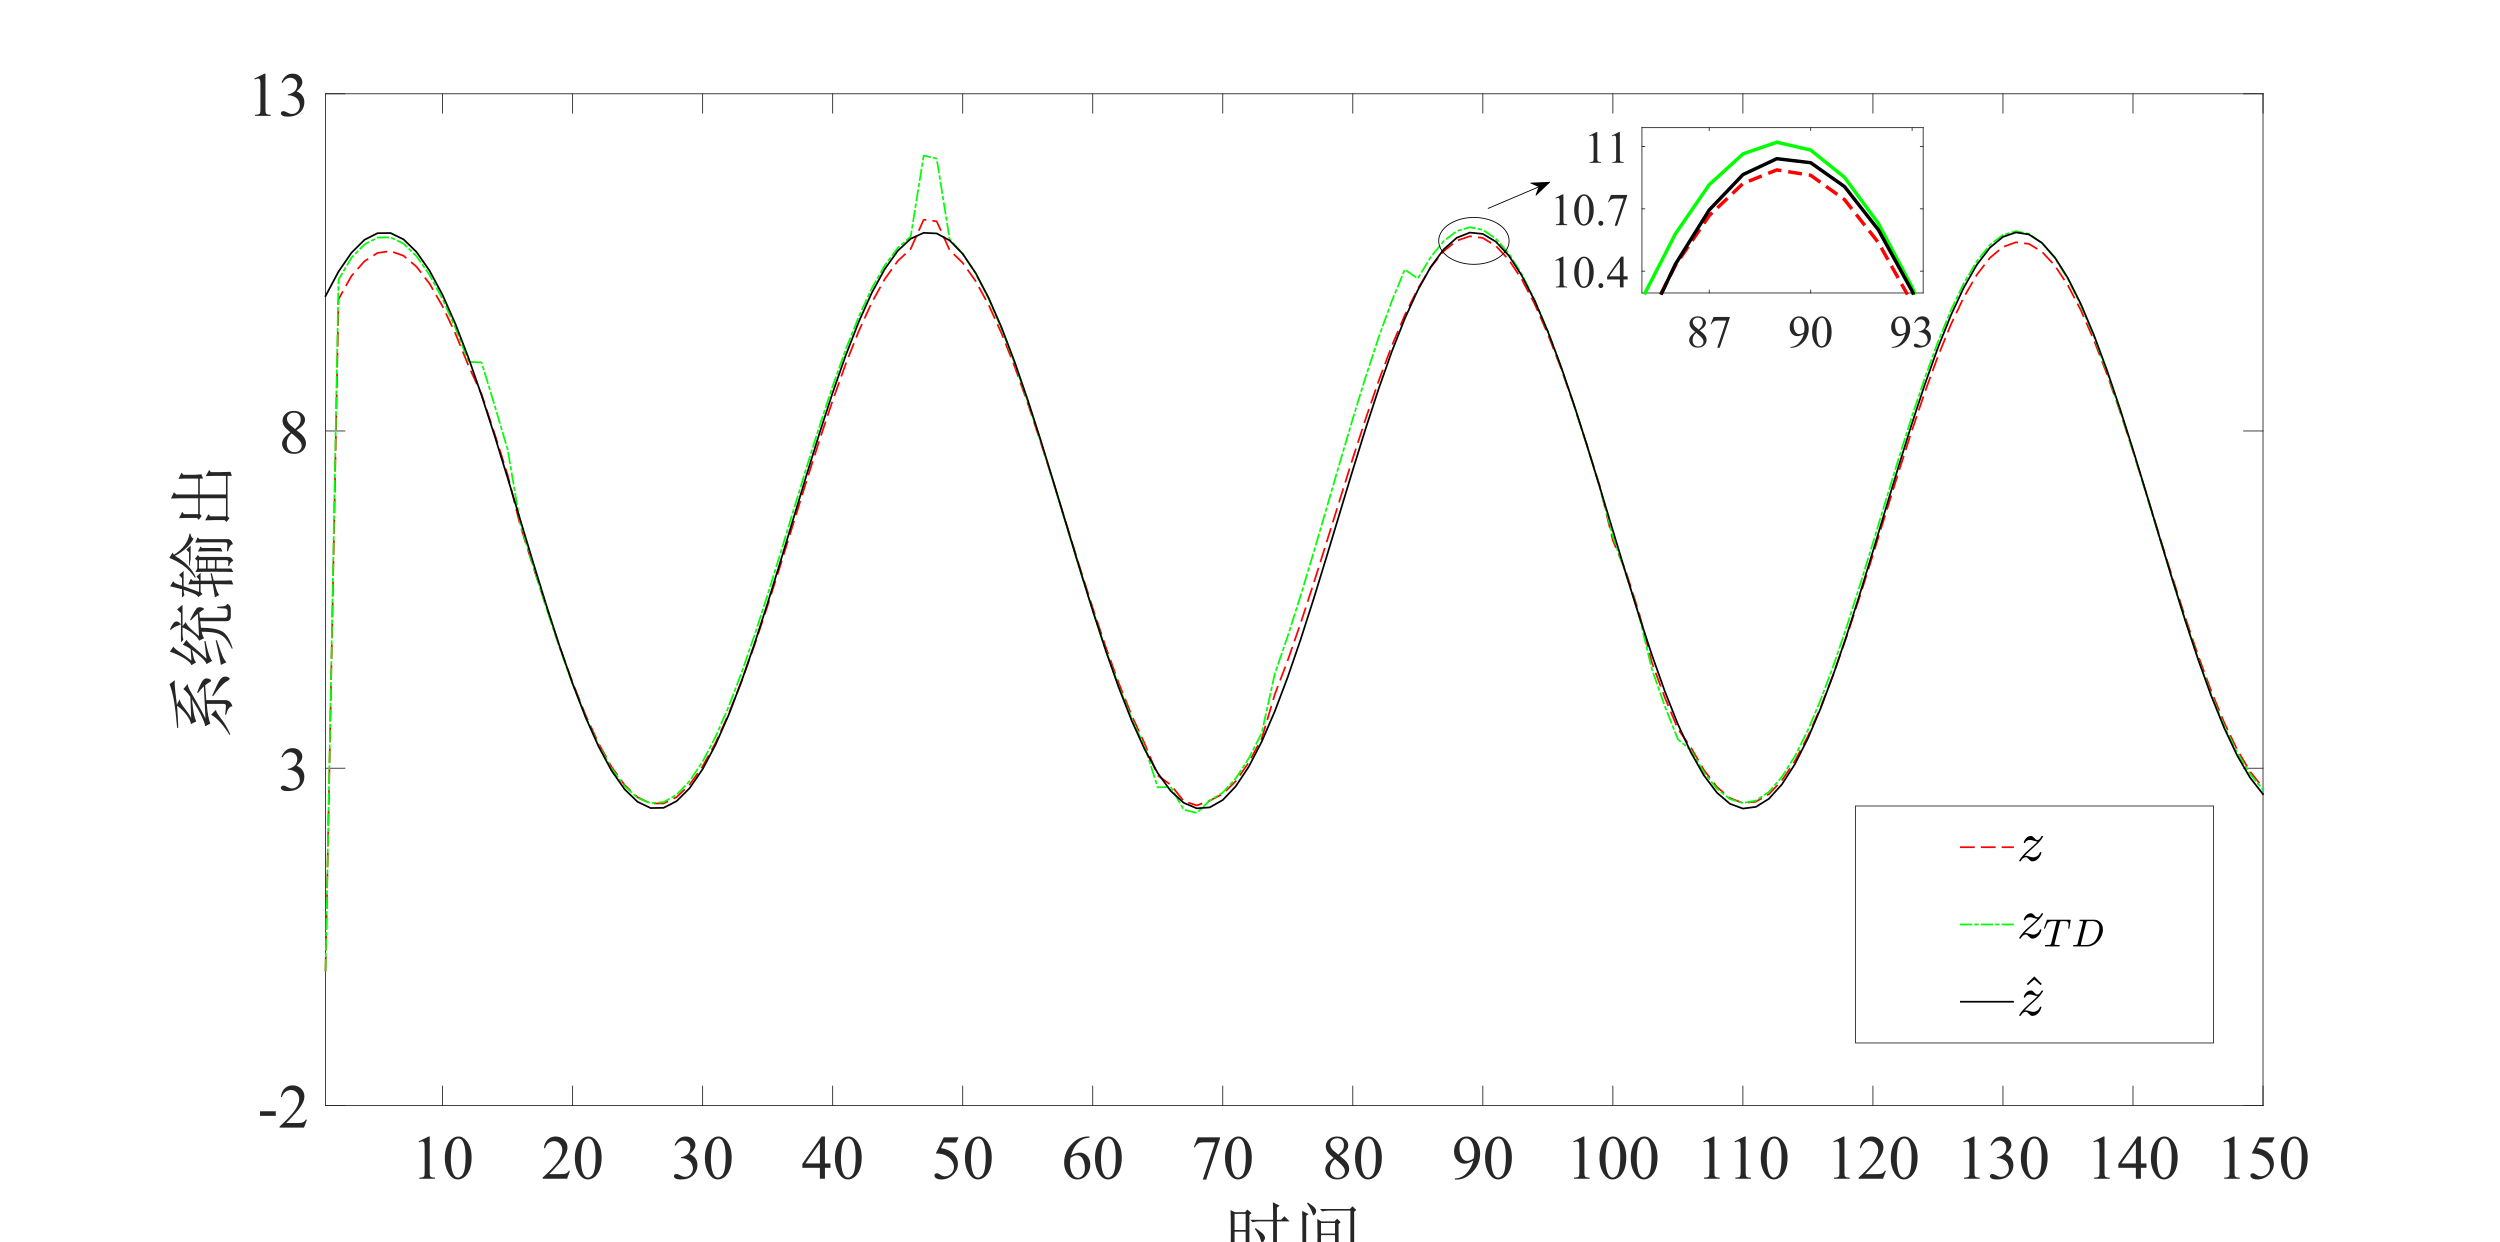<?xml version="1.0"?>
<!DOCTYPE svg PUBLIC '-//W3C//DTD SVG 1.0//EN'
          'http://www.w3.org/TR/2001/REC-SVG-20010904/DTD/svg10.dtd'>
<svg xmlns:xlink="http://www.w3.org/1999/xlink" style="fill-opacity:1; color-rendering:auto; color-interpolation:auto; text-rendering:auto; stroke:black; stroke-linecap:square; stroke-miterlimit:10; shape-rendering:auto; stroke-opacity:1; fill:black; stroke-dasharray:none; font-weight:normal; stroke-width:1; font-family:'Dialog'; font-style:normal; stroke-linejoin:miter; font-size:12px; stroke-dashoffset:0; image-rendering:auto;" width="1920" height="954" xmlns="http://www.w3.org/2000/svg"
><rect width="100%" height="100%" fill="#333333" stroke="none"/><!--Generated by the Batik Graphics2D SVG Generator--><defs id="genericDefs"
  /><g
  ><defs id="defs1"
    ><clipPath clipPathUnits="userSpaceOnUse" id="clipPath1"
      ><path d="M0 0 L1920 0 L1920 954 L0 954 L0 0 Z"
      /></clipPath
    ></defs
    ><g style="fill:white; stroke:white;"
    ><rect x="0" y="0" width="1920" style="clip-path:url(#clipPath1); stroke:none;" height="954"
    /></g
    ><g style="fill:white; text-rendering:optimizeSpeed; color-rendering:optimizeSpeed; image-rendering:optimizeSpeed; shape-rendering:crispEdges; stroke:white; color-interpolation:sRGB;"
    ><rect x="0" width="1920" height="954" y="0" style="stroke:none;"
      /><path style="stroke:none;" d="M250 849 L1738 849 L1738 72 L250 72 Z"
    /></g
    ><g style="fill:rgb(38,38,38); text-rendering:geometricPrecision; image-rendering:optimizeQuality; color-rendering:optimizeQuality; stroke-linejoin:round; stroke:rgb(38,38,38); color-interpolation:linearRGB; stroke-width:0.667;"
    ><line y2="849" style="fill:none;" x1="250" x2="1738" y1="849"
      /><line y2="72" style="fill:none;" x1="250" x2="1738" y1="72"
      /><line y2="834.12" style="fill:none;" x1="339.879" x2="339.879" y1="849"
      /><line y2="834.12" style="fill:none;" x1="439.745" x2="439.745" y1="849"
      /><line y2="834.12" style="fill:none;" x1="539.611" x2="539.611" y1="849"
      /><line y2="834.12" style="fill:none;" x1="639.476" x2="639.476" y1="849"
      /><line y2="834.12" style="fill:none;" x1="739.342" x2="739.342" y1="849"
      /><line y2="834.12" style="fill:none;" x1="839.208" x2="839.208" y1="849"
      /><line y2="834.12" style="fill:none;" x1="939.074" x2="939.074" y1="849"
      /><line y2="834.12" style="fill:none;" x1="1038.94" x2="1038.94" y1="849"
      /><line y2="834.12" style="fill:none;" x1="1138.805" x2="1138.805" y1="849"
      /><line y2="834.12" style="fill:none;" x1="1238.671" x2="1238.671" y1="849"
      /><line y2="834.12" style="fill:none;" x1="1338.537" x2="1338.537" y1="849"
      /><line y2="834.12" style="fill:none;" x1="1438.403" x2="1438.403" y1="849"
      /><line y2="834.12" style="fill:none;" x1="1538.268" x2="1538.268" y1="849"
      /><line y2="834.12" style="fill:none;" x1="1638.134" x2="1638.134" y1="849"
      /><line y2="834.12" style="fill:none;" x1="1738" x2="1738" y1="849"
      /><line y2="86.88" style="fill:none;" x1="339.879" x2="339.879" y1="72"
      /><line y2="86.88" style="fill:none;" x1="439.745" x2="439.745" y1="72"
      /><line y2="86.88" style="fill:none;" x1="539.611" x2="539.611" y1="72"
      /><line y2="86.88" style="fill:none;" x1="639.476" x2="639.476" y1="72"
      /><line y2="86.88" style="fill:none;" x1="739.342" x2="739.342" y1="72"
      /><line y2="86.88" style="fill:none;" x1="839.208" x2="839.208" y1="72"
      /><line y2="86.88" style="fill:none;" x1="939.074" x2="939.074" y1="72"
      /><line y2="86.88" style="fill:none;" x1="1038.94" x2="1038.94" y1="72"
      /><line y2="86.88" style="fill:none;" x1="1138.805" x2="1138.805" y1="72"
      /><line y2="86.88" style="fill:none;" x1="1238.671" x2="1238.671" y1="72"
      /><line y2="86.88" style="fill:none;" x1="1338.537" x2="1338.537" y1="72"
      /><line y2="86.88" style="fill:none;" x1="1438.403" x2="1438.403" y1="72"
      /><line y2="86.88" style="fill:none;" x1="1538.268" x2="1538.268" y1="72"
      /><line y2="86.88" style="fill:none;" x1="1638.134" x2="1638.134" y1="72"
      /><line y2="86.88" style="fill:none;" x1="1738" x2="1738" y1="72"
    /></g
    ><g transform="translate(339.879,861.267)" style="font-size:48px; fill:rgb(38,38,38); text-rendering:geometricPrecision; image-rendering:optimizeQuality; color-rendering:optimizeQuality; font-family:'Times New Roman'; stroke:rgb(38,38,38); color-interpolation:linearRGB;"
    ><path style="stroke:none;" d="M-18.375 15.328 L-10.641 11.562 L-9.859 11.562 L-9.859 38.391 Q-9.859 41.062 -9.641 41.719 Q-9.422 42.375 -8.719 42.727 Q-8.016 43.078 -5.859 43.125 L-5.859 44 L-17.812 44 L-17.812 43.125 Q-15.562 43.078 -14.906 42.742 Q-14.25 42.406 -13.992 41.828 Q-13.734 41.25 -13.734 38.391 L-13.734 21.234 Q-13.734 17.766 -13.969 16.781 Q-14.125 16.031 -14.562 15.68 Q-15 15.328 -15.609 15.328 Q-16.469 15.328 -18.016 16.062 L-18.375 15.328 ZM1.734 28.297 Q1.734 22.859 3.375 18.93 Q5.016 15 7.734 13.078 Q9.844 11.562 12.094 11.562 Q15.75 11.562 18.656 15.281 Q22.297 19.906 22.297 27.797 Q22.297 33.328 20.703 37.195 Q19.109 41.062 16.633 42.812 Q14.156 44.562 11.859 44.562 Q7.312 44.562 4.297 39.188 Q1.734 34.672 1.734 28.297 ZM6.328 28.875 Q6.328 35.438 7.953 39.594 Q9.281 43.078 11.938 43.078 Q13.203 43.078 14.562 41.945 Q15.922 40.812 16.625 38.141 Q17.703 34.109 17.703 26.766 Q17.703 21.328 16.578 17.703 Q15.734 15 14.391 13.875 Q13.438 13.109 12.078 13.109 Q10.484 13.109 9.234 14.531 Q7.547 16.484 6.938 20.656 Q6.328 24.828 6.328 28.875 Z"
    /></g
    ><g transform="translate(439.745,861.267)" style="font-size:48px; fill:rgb(38,38,38); text-rendering:geometricPrecision; image-rendering:optimizeQuality; color-rendering:optimizeQuality; font-family:'Times New Roman'; stroke:rgb(38,38,38); color-interpolation:linearRGB;"
    ><path style="stroke:none;" d="M-1.984 37.875 L-4.219 44 L-22.969 44 L-22.969 43.125 Q-14.688 35.578 -11.312 30.797 Q-7.938 26.016 -7.938 22.062 Q-7.938 19.031 -9.789 17.086 Q-11.641 15.141 -14.219 15.141 Q-16.562 15.141 -18.43 16.516 Q-20.297 17.891 -21.188 20.531 L-22.047 20.531 Q-21.469 16.203 -19.039 13.883 Q-16.609 11.562 -12.984 11.562 Q-9.109 11.562 -6.523 14.047 Q-3.938 16.531 -3.938 19.906 Q-3.938 22.312 -5.062 24.734 Q-6.797 28.531 -10.688 32.766 Q-16.516 39.141 -17.969 40.453 L-9.672 40.453 Q-7.141 40.453 -6.125 40.266 Q-5.109 40.078 -4.289 39.508 Q-3.469 38.938 -2.859 37.875 L-1.984 37.875 ZM1.734 28.297 Q1.734 22.859 3.375 18.93 Q5.016 15 7.734 13.078 Q9.844 11.562 12.094 11.562 Q15.75 11.562 18.656 15.281 Q22.297 19.906 22.297 27.797 Q22.297 33.328 20.703 37.195 Q19.109 41.062 16.633 42.812 Q14.156 44.562 11.859 44.562 Q7.312 44.562 4.297 39.188 Q1.734 34.672 1.734 28.297 ZM6.328 28.875 Q6.328 35.438 7.953 39.594 Q9.281 43.078 11.938 43.078 Q13.203 43.078 14.562 41.945 Q15.922 40.812 16.625 38.141 Q17.703 34.109 17.703 26.766 Q17.703 21.328 16.578 17.703 Q15.734 15 14.391 13.875 Q13.438 13.109 12.078 13.109 Q10.484 13.109 9.234 14.531 Q7.547 16.484 6.938 20.656 Q6.328 24.828 6.328 28.875 Z"
    /></g
    ><g transform="translate(539.611,861.267)" style="font-size:48px; fill:rgb(38,38,38); text-rendering:geometricPrecision; image-rendering:optimizeQuality; color-rendering:optimizeQuality; font-family:'Times New Roman'; stroke:rgb(38,38,38); color-interpolation:linearRGB;"
    ><path style="stroke:none;" d="M-21.562 18.266 Q-20.203 15.047 -18.125 13.305 Q-16.047 11.562 -12.953 11.562 Q-9.141 11.562 -7.094 14.047 Q-5.547 15.891 -5.547 18 Q-5.547 21.469 -9.906 25.172 Q-6.984 26.328 -5.484 28.461 Q-3.984 30.594 -3.984 33.469 Q-3.984 37.594 -6.609 40.625 Q-10.031 44.562 -16.516 44.562 Q-19.734 44.562 -20.891 43.766 Q-22.047 42.969 -22.047 42.047 Q-22.047 41.375 -21.5 40.859 Q-20.953 40.344 -20.172 40.344 Q-19.594 40.344 -18.984 40.531 Q-18.578 40.641 -17.172 41.383 Q-15.766 42.125 -15.234 42.266 Q-14.359 42.516 -13.375 42.516 Q-10.984 42.516 -9.219 40.664 Q-7.453 38.812 -7.453 36.281 Q-7.453 34.438 -8.266 32.672 Q-8.875 31.359 -9.609 30.688 Q-10.609 29.75 -12.367 28.984 Q-14.125 28.219 -15.953 28.219 L-16.703 28.219 L-16.703 27.516 Q-14.859 27.281 -12.992 26.18 Q-11.125 25.078 -10.281 23.531 Q-9.438 21.984 -9.438 20.141 Q-9.438 17.719 -10.953 16.234 Q-12.469 14.75 -14.719 14.75 Q-18.344 14.75 -20.781 18.641 L-21.562 18.266 ZM1.734 28.297 Q1.734 22.859 3.375 18.93 Q5.016 15 7.734 13.078 Q9.844 11.562 12.094 11.562 Q15.75 11.562 18.656 15.281 Q22.297 19.906 22.297 27.797 Q22.297 33.328 20.703 37.195 Q19.109 41.062 16.633 42.812 Q14.156 44.562 11.859 44.562 Q7.312 44.562 4.297 39.188 Q1.734 34.672 1.734 28.297 ZM6.328 28.875 Q6.328 35.438 7.953 39.594 Q9.281 43.078 11.938 43.078 Q13.203 43.078 14.562 41.945 Q15.922 40.812 16.625 38.141 Q17.703 34.109 17.703 26.766 Q17.703 21.328 16.578 17.703 Q15.734 15 14.391 13.875 Q13.438 13.109 12.078 13.109 Q10.484 13.109 9.234 14.531 Q7.547 16.484 6.938 20.656 Q6.328 24.828 6.328 28.875 Z"
    /></g
    ><g transform="translate(639.476,861.267)" style="font-size:48px; fill:rgb(38,38,38); text-rendering:geometricPrecision; image-rendering:optimizeQuality; color-rendering:optimizeQuality; font-family:'Times New Roman'; stroke:rgb(38,38,38); color-interpolation:linearRGB;"
    ><path style="stroke:none;" d="M-1.656 32.281 L-1.656 35.609 L-5.922 35.609 L-5.922 44 L-9.797 44 L-9.797 35.609 L-23.25 35.609 L-23.25 32.609 L-8.5 11.562 L-5.922 11.562 L-5.922 32.281 L-1.656 32.281 ZM-9.797 32.281 L-9.797 16.5 L-20.953 32.281 L-9.797 32.281 ZM1.734 28.297 Q1.734 22.859 3.375 18.93 Q5.016 15 7.734 13.078 Q9.844 11.562 12.094 11.562 Q15.75 11.562 18.656 15.281 Q22.297 19.906 22.297 27.797 Q22.297 33.328 20.703 37.195 Q19.109 41.062 16.633 42.812 Q14.156 44.562 11.859 44.562 Q7.312 44.562 4.297 39.188 Q1.734 34.672 1.734 28.297 ZM6.328 28.875 Q6.328 35.438 7.953 39.594 Q9.281 43.078 11.938 43.078 Q13.203 43.078 14.562 41.945 Q15.922 40.812 16.625 38.141 Q17.703 34.109 17.703 26.766 Q17.703 21.328 16.578 17.703 Q15.734 15 14.391 13.875 Q13.438 13.109 12.078 13.109 Q10.484 13.109 9.234 14.531 Q7.547 16.484 6.938 20.656 Q6.328 24.828 6.328 28.875 Z"
    /></g
    ><g transform="translate(739.342,861.267)" style="font-size:48px; fill:rgb(38,38,38); text-rendering:geometricPrecision; image-rendering:optimizeQuality; color-rendering:optimizeQuality; font-family:'Times New Roman'; stroke:rgb(38,38,38); color-interpolation:linearRGB;"
    ><path style="stroke:none;" d="M-3.156 12.219 L-4.984 16.203 L-14.547 16.203 L-16.641 20.469 Q-10.422 21.375 -6.797 25.078 Q-3.672 28.266 -3.672 32.578 Q-3.672 35.094 -4.695 37.227 Q-5.719 39.359 -7.266 40.859 Q-8.812 42.359 -10.703 43.266 Q-13.406 44.562 -16.234 44.562 Q-19.094 44.562 -20.398 43.586 Q-21.703 42.609 -21.703 41.438 Q-21.703 40.781 -21.164 40.281 Q-20.625 39.781 -19.797 39.781 Q-19.188 39.781 -18.734 39.969 Q-18.281 40.156 -17.172 40.922 Q-15.422 42.141 -13.609 42.141 Q-10.875 42.141 -8.797 40.07 Q-6.719 38 -6.719 35.016 Q-6.719 32.141 -8.57 29.641 Q-10.422 27.141 -13.688 25.781 Q-16.234 24.734 -20.641 24.562 L-14.547 12.219 L-3.156 12.219 ZM1.734 28.297 Q1.734 22.859 3.375 18.93 Q5.016 15 7.734 13.078 Q9.844 11.562 12.094 11.562 Q15.75 11.562 18.656 15.281 Q22.297 19.906 22.297 27.797 Q22.297 33.328 20.703 37.195 Q19.109 41.062 16.633 42.812 Q14.156 44.562 11.859 44.562 Q7.312 44.562 4.297 39.188 Q1.734 34.672 1.734 28.297 ZM6.328 28.875 Q6.328 35.438 7.953 39.594 Q9.281 43.078 11.938 43.078 Q13.203 43.078 14.562 41.945 Q15.922 40.812 16.625 38.141 Q17.703 34.109 17.703 26.766 Q17.703 21.328 16.578 17.703 Q15.734 15 14.391 13.875 Q13.438 13.109 12.078 13.109 Q10.484 13.109 9.234 14.531 Q7.547 16.484 6.938 20.656 Q6.328 24.828 6.328 28.875 Z"
    /></g
    ><g transform="translate(839.208,861.267)" style="font-size:48px; fill:rgb(38,38,38); text-rendering:geometricPrecision; image-rendering:optimizeQuality; color-rendering:optimizeQuality; font-family:'Times New Roman'; stroke:rgb(38,38,38); color-interpolation:linearRGB;"
    ><path style="stroke:none;" d="M-2.484 11.562 L-2.484 12.422 Q-5.578 12.734 -7.531 13.656 Q-9.484 14.578 -11.398 16.477 Q-13.312 18.375 -14.562 20.711 Q-15.812 23.047 -16.656 26.25 Q-13.281 23.938 -9.891 23.938 Q-6.625 23.938 -4.234 26.562 Q-1.844 29.188 -1.844 33.312 Q-1.844 37.297 -4.266 40.578 Q-7.172 44.562 -11.953 44.562 Q-15.203 44.562 -17.484 42.406 Q-21.938 38.203 -21.938 31.531 Q-21.938 27.266 -20.227 23.422 Q-18.516 19.578 -15.336 16.602 Q-12.156 13.625 -9.25 12.594 Q-6.344 11.562 -3.844 11.562 L-2.484 11.562 ZM-17.062 27.969 Q-17.484 31.125 -17.484 33.078 Q-17.484 35.328 -16.648 37.961 Q-15.812 40.594 -14.172 42.141 Q-12.984 43.25 -11.266 43.25 Q-9.234 43.25 -7.625 41.328 Q-6.016 39.406 -6.016 35.844 Q-6.016 31.828 -7.609 28.898 Q-9.203 25.969 -12.141 25.969 Q-13.031 25.969 -14.047 26.344 Q-15.062 26.719 -17.062 27.969 ZM1.734 28.297 Q1.734 22.859 3.375 18.93 Q5.016 15 7.734 13.078 Q9.844 11.562 12.094 11.562 Q15.75 11.562 18.656 15.281 Q22.297 19.906 22.297 27.797 Q22.297 33.328 20.703 37.195 Q19.109 41.062 16.633 42.812 Q14.156 44.562 11.859 44.562 Q7.312 44.562 4.297 39.188 Q1.734 34.672 1.734 28.297 ZM6.328 28.875 Q6.328 35.438 7.953 39.594 Q9.281 43.078 11.938 43.078 Q13.203 43.078 14.562 41.945 Q15.922 40.812 16.625 38.141 Q17.703 34.109 17.703 26.766 Q17.703 21.328 16.578 17.703 Q15.734 15 14.391 13.875 Q13.438 13.109 12.078 13.109 Q10.484 13.109 9.234 14.531 Q7.547 16.484 6.938 20.656 Q6.328 24.828 6.328 28.875 Z"
    /></g
    ><g transform="translate(939.074,861.267)" style="font-size:48px; fill:rgb(38,38,38); text-rendering:geometricPrecision; image-rendering:optimizeQuality; color-rendering:optimizeQuality; font-family:'Times New Roman'; stroke:rgb(38,38,38); color-interpolation:linearRGB;"
    ><path style="stroke:none;" d="M-19.172 12.219 L-2.125 12.219 L-2.125 13.109 L-12.719 44.656 L-15.344 44.656 L-5.859 16.031 L-14.594 16.031 Q-17.25 16.031 -18.375 16.672 Q-20.344 17.75 -21.531 20 L-22.219 19.734 L-19.172 12.219 ZM1.734 28.297 Q1.734 22.859 3.375 18.93 Q5.016 15 7.734 13.078 Q9.844 11.562 12.094 11.562 Q15.75 11.562 18.656 15.281 Q22.297 19.906 22.297 27.797 Q22.297 33.328 20.703 37.195 Q19.109 41.062 16.633 42.812 Q14.156 44.562 11.859 44.562 Q7.312 44.562 4.297 39.188 Q1.734 34.672 1.734 28.297 ZM6.328 28.875 Q6.328 35.438 7.953 39.594 Q9.281 43.078 11.938 43.078 Q13.203 43.078 14.562 41.945 Q15.922 40.812 16.625 38.141 Q17.703 34.109 17.703 26.766 Q17.703 21.328 16.578 17.703 Q15.734 15 14.391 13.875 Q13.438 13.109 12.078 13.109 Q10.484 13.109 9.234 14.531 Q7.547 16.484 6.938 20.656 Q6.328 24.828 6.328 28.875 Z"
    /></g
    ><g transform="translate(1038.94,861.267)" style="font-size:48px; fill:rgb(38,38,38); text-rendering:geometricPrecision; image-rendering:optimizeQuality; color-rendering:optimizeQuality; font-family:'Times New Roman'; stroke:rgb(38,38,38); color-interpolation:linearRGB;"
    ><path style="stroke:none;" d="M-14.781 27.984 Q-18.562 24.891 -19.648 23.016 Q-20.734 21.141 -20.734 19.125 Q-20.734 16.031 -18.344 13.797 Q-15.953 11.562 -12 11.562 Q-8.156 11.562 -5.812 13.648 Q-3.469 15.734 -3.469 18.406 Q-3.469 20.188 -4.734 22.039 Q-6 23.891 -10 26.391 Q-5.875 29.578 -4.547 31.406 Q-2.766 33.797 -2.766 36.453 Q-2.766 39.797 -5.32 42.18 Q-7.875 44.562 -12.016 44.562 Q-16.547 44.562 -19.078 41.719 Q-21.094 39.453 -21.094 36.75 Q-21.094 34.641 -19.672 32.57 Q-18.25 30.5 -14.781 27.984 ZM-11.109 25.484 Q-8.297 22.953 -7.547 21.484 Q-6.797 20.016 -6.797 18.172 Q-6.797 15.703 -8.18 14.312 Q-9.562 12.922 -11.953 12.922 Q-14.344 12.922 -15.844 14.305 Q-17.344 15.688 -17.344 17.531 Q-17.344 18.75 -16.719 19.969 Q-16.094 21.188 -14.953 22.297 L-11.109 25.484 ZM-13.688 28.875 Q-15.625 30.516 -16.562 32.453 Q-17.5 34.391 -17.5 36.641 Q-17.5 39.656 -15.852 41.477 Q-14.203 43.297 -11.641 43.297 Q-9.109 43.297 -7.586 41.867 Q-6.062 40.438 -6.062 38.391 Q-6.062 36.703 -6.953 35.375 Q-8.625 32.891 -13.688 28.875 ZM1.734 28.297 Q1.734 22.859 3.375 18.93 Q5.016 15 7.734 13.078 Q9.844 11.562 12.094 11.562 Q15.75 11.562 18.656 15.281 Q22.297 19.906 22.297 27.797 Q22.297 33.328 20.703 37.195 Q19.109 41.062 16.633 42.812 Q14.156 44.562 11.859 44.562 Q7.312 44.562 4.297 39.188 Q1.734 34.672 1.734 28.297 ZM6.328 28.875 Q6.328 35.438 7.953 39.594 Q9.281 43.078 11.938 43.078 Q13.203 43.078 14.562 41.945 Q15.922 40.812 16.625 38.141 Q17.703 34.109 17.703 26.766 Q17.703 21.328 16.578 17.703 Q15.734 15 14.391 13.875 Q13.438 13.109 12.078 13.109 Q10.484 13.109 9.234 14.531 Q7.547 16.484 6.938 20.656 Q6.328 24.828 6.328 28.875 Z"
    /></g
    ><g transform="translate(1138.805,861.267)" style="font-size:48px; fill:rgb(38,38,38); text-rendering:geometricPrecision; image-rendering:optimizeQuality; color-rendering:optimizeQuality; font-family:'Times New Roman'; stroke:rgb(38,38,38); color-interpolation:linearRGB;"
    ><path style="stroke:none;" d="M-21.469 44.656 L-21.469 43.781 Q-18.422 43.734 -15.797 42.367 Q-13.172 41 -10.719 37.578 Q-8.266 34.156 -7.312 30.047 Q-10.984 32.422 -13.969 32.422 Q-17.312 32.422 -19.703 29.828 Q-22.094 27.234 -22.094 22.953 Q-22.094 18.781 -19.703 15.516 Q-16.828 11.562 -12.188 11.562 Q-8.266 11.562 -5.484 14.797 Q-2.062 18.797 -2.062 24.688 Q-2.062 29.984 -4.664 34.562 Q-7.266 39.141 -11.906 42.172 Q-15.672 44.656 -20.125 44.656 L-21.469 44.656 ZM-6.938 28.312 Q-6.516 25.266 -6.516 23.438 Q-6.516 21.172 -7.289 18.531 Q-8.062 15.891 -9.477 14.484 Q-10.891 13.078 -12.703 13.078 Q-14.781 13.078 -16.352 14.953 Q-17.922 16.828 -17.922 20.531 Q-17.922 25.484 -15.844 28.266 Q-14.312 30.281 -12.094 30.281 Q-11.016 30.281 -9.539 29.766 Q-8.062 29.25 -6.938 28.312 ZM1.734 28.297 Q1.734 22.859 3.375 18.93 Q5.016 15 7.734 13.078 Q9.844 11.562 12.094 11.562 Q15.75 11.562 18.656 15.281 Q22.297 19.906 22.297 27.797 Q22.297 33.328 20.703 37.195 Q19.109 41.062 16.633 42.812 Q14.156 44.562 11.859 44.562 Q7.312 44.562 4.297 39.188 Q1.734 34.672 1.734 28.297 ZM6.328 28.875 Q6.328 35.438 7.953 39.594 Q9.281 43.078 11.938 43.078 Q13.203 43.078 14.562 41.945 Q15.922 40.812 16.625 38.141 Q17.703 34.109 17.703 26.766 Q17.703 21.328 16.578 17.703 Q15.734 15 14.391 13.875 Q13.438 13.109 12.078 13.109 Q10.484 13.109 9.234 14.531 Q7.547 16.484 6.938 20.656 Q6.328 24.828 6.328 28.875 Z"
    /></g
    ><g transform="translate(1238.671,861.267)" style="font-size:48px; fill:rgb(38,38,38); text-rendering:geometricPrecision; image-rendering:optimizeQuality; color-rendering:optimizeQuality; font-family:'Times New Roman'; stroke:rgb(38,38,38); color-interpolation:linearRGB;"
    ><path style="stroke:none;" d="M-30.375 15.328 L-22.641 11.562 L-21.859 11.562 L-21.859 38.391 Q-21.859 41.062 -21.641 41.719 Q-21.422 42.375 -20.719 42.727 Q-20.016 43.078 -17.859 43.125 L-17.859 44 L-29.812 44 L-29.812 43.125 Q-27.562 43.078 -26.906 42.742 Q-26.25 42.406 -25.992 41.828 Q-25.734 41.25 -25.734 38.391 L-25.734 21.234 Q-25.734 17.766 -25.969 16.781 Q-26.125 16.031 -26.562 15.68 Q-27 15.328 -27.609 15.328 Q-28.469 15.328 -30.016 16.062 L-30.375 15.328 ZM-10.266 28.297 Q-10.266 22.859 -8.625 18.93 Q-6.984 15 -4.266 13.078 Q-2.156 11.562 0.094 11.562 Q3.75 11.562 6.656 15.281 Q10.297 19.906 10.297 27.797 Q10.297 33.328 8.703 37.195 Q7.109 41.062 4.633 42.812 Q2.156 44.562 -0.141 44.562 Q-4.688 44.562 -7.703 39.188 Q-10.266 34.672 -10.266 28.297 ZM-5.672 28.875 Q-5.672 35.438 -4.047 39.594 Q-2.719 43.078 -0.062 43.078 Q1.203 43.078 2.562 41.945 Q3.922 40.812 4.625 38.141 Q5.703 34.109 5.703 26.766 Q5.703 21.328 4.578 17.703 Q3.734 15 2.391 13.875 Q1.438 13.109 0.078 13.109 Q-1.516 13.109 -2.766 14.531 Q-4.453 16.484 -5.062 20.656 Q-5.672 24.828 -5.672 28.875 ZM13.734 28.297 Q13.734 22.859 15.375 18.93 Q17.016 15 19.734 13.078 Q21.844 11.562 24.094 11.562 Q27.75 11.562 30.656 15.281 Q34.297 19.906 34.297 27.797 Q34.297 33.328 32.703 37.195 Q31.109 41.062 28.633 42.812 Q26.156 44.562 23.859 44.562 Q19.312 44.562 16.297 39.188 Q13.734 34.672 13.734 28.297 ZM18.328 28.875 Q18.328 35.438 19.953 39.594 Q21.281 43.078 23.938 43.078 Q25.203 43.078 26.562 41.945 Q27.922 40.812 28.625 38.141 Q29.703 34.109 29.703 26.766 Q29.703 21.328 28.578 17.703 Q27.734 15 26.391 13.875 Q25.438 13.109 24.078 13.109 Q22.484 13.109 21.234 14.531 Q19.547 16.484 18.938 20.656 Q18.328 24.828 18.328 28.875 Z"
    /></g
    ><g transform="translate(1338.537,861.267)" style="font-size:48px; fill:rgb(38,38,38); text-rendering:geometricPrecision; image-rendering:optimizeQuality; color-rendering:optimizeQuality; font-family:'Times New Roman'; stroke:rgb(38,38,38); color-interpolation:linearRGB;"
    ><path style="stroke:none;" d="M-30.375 15.328 L-22.641 11.562 L-21.859 11.562 L-21.859 38.391 Q-21.859 41.062 -21.641 41.719 Q-21.422 42.375 -20.719 42.727 Q-20.016 43.078 -17.859 43.125 L-17.859 44 L-29.812 44 L-29.812 43.125 Q-27.562 43.078 -26.906 42.742 Q-26.25 42.406 -25.992 41.828 Q-25.734 41.25 -25.734 38.391 L-25.734 21.234 Q-25.734 17.766 -25.969 16.781 Q-26.125 16.031 -26.562 15.68 Q-27 15.328 -27.609 15.328 Q-28.469 15.328 -30.016 16.062 L-30.375 15.328 ZM-6.375 15.328 L1.359 11.562 L2.141 11.562 L2.141 38.391 Q2.141 41.062 2.359 41.719 Q2.578 42.375 3.281 42.727 Q3.984 43.078 6.141 43.125 L6.141 44 L-5.812 44 L-5.812 43.125 Q-3.562 43.078 -2.906 42.742 Q-2.25 42.406 -1.992 41.828 Q-1.734 41.25 -1.734 38.391 L-1.734 21.234 Q-1.734 17.766 -1.969 16.781 Q-2.125 16.031 -2.562 15.68 Q-3 15.328 -3.609 15.328 Q-4.469 15.328 -6.016 16.062 L-6.375 15.328 ZM13.734 28.297 Q13.734 22.859 15.375 18.93 Q17.016 15 19.734 13.078 Q21.844 11.562 24.094 11.562 Q27.75 11.562 30.656 15.281 Q34.297 19.906 34.297 27.797 Q34.297 33.328 32.703 37.195 Q31.109 41.062 28.633 42.812 Q26.156 44.562 23.859 44.562 Q19.312 44.562 16.297 39.188 Q13.734 34.672 13.734 28.297 ZM18.328 28.875 Q18.328 35.438 19.953 39.594 Q21.281 43.078 23.938 43.078 Q25.203 43.078 26.562 41.945 Q27.922 40.812 28.625 38.141 Q29.703 34.109 29.703 26.766 Q29.703 21.328 28.578 17.703 Q27.734 15 26.391 13.875 Q25.438 13.109 24.078 13.109 Q22.484 13.109 21.234 14.531 Q19.547 16.484 18.938 20.656 Q18.328 24.828 18.328 28.875 Z"
    /></g
    ><g transform="translate(1438.403,861.267)" style="font-size:48px; fill:rgb(38,38,38); text-rendering:geometricPrecision; image-rendering:optimizeQuality; color-rendering:optimizeQuality; font-family:'Times New Roman'; stroke:rgb(38,38,38); color-interpolation:linearRGB;"
    ><path style="stroke:none;" d="M-30.375 15.328 L-22.641 11.562 L-21.859 11.562 L-21.859 38.391 Q-21.859 41.062 -21.641 41.719 Q-21.422 42.375 -20.719 42.727 Q-20.016 43.078 -17.859 43.125 L-17.859 44 L-29.812 44 L-29.812 43.125 Q-27.562 43.078 -26.906 42.742 Q-26.25 42.406 -25.992 41.828 Q-25.734 41.25 -25.734 38.391 L-25.734 21.234 Q-25.734 17.766 -25.969 16.781 Q-26.125 16.031 -26.562 15.68 Q-27 15.328 -27.609 15.328 Q-28.469 15.328 -30.016 16.062 L-30.375 15.328 ZM10.016 37.875 L7.781 44 L-10.969 44 L-10.969 43.125 Q-2.688 35.578 0.688 30.797 Q4.062 26.016 4.062 22.062 Q4.062 19.031 2.211 17.086 Q0.359 15.141 -2.219 15.141 Q-4.562 15.141 -6.43 16.516 Q-8.297 17.891 -9.188 20.531 L-10.047 20.531 Q-9.469 16.203 -7.039 13.883 Q-4.609 11.562 -0.984 11.562 Q2.891 11.562 5.477 14.047 Q8.062 16.531 8.062 19.906 Q8.062 22.312 6.938 24.734 Q5.203 28.531 1.312 32.766 Q-4.516 39.141 -5.969 40.453 L2.328 40.453 Q4.859 40.453 5.875 40.266 Q6.891 40.078 7.711 39.508 Q8.531 38.938 9.141 37.875 L10.016 37.875 ZM13.734 28.297 Q13.734 22.859 15.375 18.93 Q17.016 15 19.734 13.078 Q21.844 11.562 24.094 11.562 Q27.75 11.562 30.656 15.281 Q34.297 19.906 34.297 27.797 Q34.297 33.328 32.703 37.195 Q31.109 41.062 28.633 42.812 Q26.156 44.562 23.859 44.562 Q19.312 44.562 16.297 39.188 Q13.734 34.672 13.734 28.297 ZM18.328 28.875 Q18.328 35.438 19.953 39.594 Q21.281 43.078 23.938 43.078 Q25.203 43.078 26.562 41.945 Q27.922 40.812 28.625 38.141 Q29.703 34.109 29.703 26.766 Q29.703 21.328 28.578 17.703 Q27.734 15 26.391 13.875 Q25.438 13.109 24.078 13.109 Q22.484 13.109 21.234 14.531 Q19.547 16.484 18.938 20.656 Q18.328 24.828 18.328 28.875 Z"
    /></g
    ><g transform="translate(1538.268,861.267)" style="font-size:48px; fill:rgb(38,38,38); text-rendering:geometricPrecision; image-rendering:optimizeQuality; color-rendering:optimizeQuality; font-family:'Times New Roman'; stroke:rgb(38,38,38); color-interpolation:linearRGB;"
    ><path style="stroke:none;" d="M-30.375 15.328 L-22.641 11.562 L-21.859 11.562 L-21.859 38.391 Q-21.859 41.062 -21.641 41.719 Q-21.422 42.375 -20.719 42.727 Q-20.016 43.078 -17.859 43.125 L-17.859 44 L-29.812 44 L-29.812 43.125 Q-27.562 43.078 -26.906 42.742 Q-26.25 42.406 -25.992 41.828 Q-25.734 41.25 -25.734 38.391 L-25.734 21.234 Q-25.734 17.766 -25.969 16.781 Q-26.125 16.031 -26.562 15.68 Q-27 15.328 -27.609 15.328 Q-28.469 15.328 -30.016 16.062 L-30.375 15.328 ZM-9.562 18.266 Q-8.203 15.047 -6.125 13.305 Q-4.047 11.562 -0.953 11.562 Q2.859 11.562 4.906 14.047 Q6.453 15.891 6.453 18 Q6.453 21.469 2.094 25.172 Q5.016 26.328 6.516 28.461 Q8.016 30.594 8.016 33.469 Q8.016 37.594 5.391 40.625 Q1.969 44.562 -4.516 44.562 Q-7.734 44.562 -8.891 43.766 Q-10.047 42.969 -10.047 42.047 Q-10.047 41.375 -9.5 40.859 Q-8.953 40.344 -8.172 40.344 Q-7.594 40.344 -6.984 40.531 Q-6.578 40.641 -5.172 41.383 Q-3.766 42.125 -3.234 42.266 Q-2.359 42.516 -1.375 42.516 Q1.016 42.516 2.781 40.664 Q4.547 38.812 4.547 36.281 Q4.547 34.438 3.734 32.672 Q3.125 31.359 2.391 30.688 Q1.391 29.75 -0.367 28.984 Q-2.125 28.219 -3.953 28.219 L-4.703 28.219 L-4.703 27.516 Q-2.859 27.281 -0.992 26.18 Q0.875 25.078 1.719 23.531 Q2.562 21.984 2.562 20.141 Q2.562 17.719 1.047 16.234 Q-0.469 14.75 -2.719 14.75 Q-6.344 14.75 -8.781 18.641 L-9.562 18.266 ZM13.734 28.297 Q13.734 22.859 15.375 18.93 Q17.016 15 19.734 13.078 Q21.844 11.562 24.094 11.562 Q27.75 11.562 30.656 15.281 Q34.297 19.906 34.297 27.797 Q34.297 33.328 32.703 37.195 Q31.109 41.062 28.633 42.812 Q26.156 44.562 23.859 44.562 Q19.312 44.562 16.297 39.188 Q13.734 34.672 13.734 28.297 ZM18.328 28.875 Q18.328 35.438 19.953 39.594 Q21.281 43.078 23.938 43.078 Q25.203 43.078 26.562 41.945 Q27.922 40.812 28.625 38.141 Q29.703 34.109 29.703 26.766 Q29.703 21.328 28.578 17.703 Q27.734 15 26.391 13.875 Q25.438 13.109 24.078 13.109 Q22.484 13.109 21.234 14.531 Q19.547 16.484 18.938 20.656 Q18.328 24.828 18.328 28.875 Z"
    /></g
    ><g transform="translate(1638.134,861.267)" style="font-size:48px; fill:rgb(38,38,38); text-rendering:geometricPrecision; image-rendering:optimizeQuality; color-rendering:optimizeQuality; font-family:'Times New Roman'; stroke:rgb(38,38,38); color-interpolation:linearRGB;"
    ><path style="stroke:none;" d="M-30.375 15.328 L-22.641 11.562 L-21.859 11.562 L-21.859 38.391 Q-21.859 41.062 -21.641 41.719 Q-21.422 42.375 -20.719 42.727 Q-20.016 43.078 -17.859 43.125 L-17.859 44 L-29.812 44 L-29.812 43.125 Q-27.562 43.078 -26.906 42.742 Q-26.25 42.406 -25.992 41.828 Q-25.734 41.25 -25.734 38.391 L-25.734 21.234 Q-25.734 17.766 -25.969 16.781 Q-26.125 16.031 -26.562 15.68 Q-27 15.328 -27.609 15.328 Q-28.469 15.328 -30.016 16.062 L-30.375 15.328 ZM10.344 32.281 L10.344 35.609 L6.078 35.609 L6.078 44 L2.203 44 L2.203 35.609 L-11.25 35.609 L-11.25 32.609 L3.5 11.562 L6.078 11.562 L6.078 32.281 L10.344 32.281 ZM2.203 32.281 L2.203 16.5 L-8.953 32.281 L2.203 32.281 ZM13.734 28.297 Q13.734 22.859 15.375 18.93 Q17.016 15 19.734 13.078 Q21.844 11.562 24.094 11.562 Q27.75 11.562 30.656 15.281 Q34.297 19.906 34.297 27.797 Q34.297 33.328 32.703 37.195 Q31.109 41.062 28.633 42.812 Q26.156 44.562 23.859 44.562 Q19.312 44.562 16.297 39.188 Q13.734 34.672 13.734 28.297 ZM18.328 28.875 Q18.328 35.438 19.953 39.594 Q21.281 43.078 23.938 43.078 Q25.203 43.078 26.562 41.945 Q27.922 40.812 28.625 38.141 Q29.703 34.109 29.703 26.766 Q29.703 21.328 28.578 17.703 Q27.734 15 26.391 13.875 Q25.438 13.109 24.078 13.109 Q22.484 13.109 21.234 14.531 Q19.547 16.484 18.938 20.656 Q18.328 24.828 18.328 28.875 Z"
    /></g
    ><g transform="translate(1738,861.267)" style="font-size:48px; fill:rgb(38,38,38); text-rendering:geometricPrecision; image-rendering:optimizeQuality; color-rendering:optimizeQuality; font-family:'Times New Roman'; stroke:rgb(38,38,38); color-interpolation:linearRGB;"
    ><path style="stroke:none;" d="M-30.375 15.328 L-22.641 11.562 L-21.859 11.562 L-21.859 38.391 Q-21.859 41.062 -21.641 41.719 Q-21.422 42.375 -20.719 42.727 Q-20.016 43.078 -17.859 43.125 L-17.859 44 L-29.812 44 L-29.812 43.125 Q-27.562 43.078 -26.906 42.742 Q-26.25 42.406 -25.992 41.828 Q-25.734 41.25 -25.734 38.391 L-25.734 21.234 Q-25.734 17.766 -25.969 16.781 Q-26.125 16.031 -26.562 15.68 Q-27 15.328 -27.609 15.328 Q-28.469 15.328 -30.016 16.062 L-30.375 15.328 ZM8.844 12.219 L7.016 16.203 L-2.547 16.203 L-4.641 20.469 Q1.578 21.375 5.203 25.078 Q8.328 28.266 8.328 32.578 Q8.328 35.094 7.305 37.227 Q6.281 39.359 4.734 40.859 Q3.188 42.359 1.297 43.266 Q-1.406 44.562 -4.234 44.562 Q-7.094 44.562 -8.398 43.586 Q-9.703 42.609 -9.703 41.438 Q-9.703 40.781 -9.164 40.281 Q-8.625 39.781 -7.797 39.781 Q-7.188 39.781 -6.734 39.969 Q-6.281 40.156 -5.172 40.922 Q-3.422 42.141 -1.609 42.141 Q1.125 42.141 3.203 40.07 Q5.281 38 5.281 35.016 Q5.281 32.141 3.43 29.641 Q1.578 27.141 -1.688 25.781 Q-4.234 24.734 -8.641 24.562 L-2.547 12.219 L8.844 12.219 ZM13.734 28.297 Q13.734 22.859 15.375 18.93 Q17.016 15 19.734 13.078 Q21.844 11.562 24.094 11.562 Q27.75 11.562 30.656 15.281 Q34.297 19.906 34.297 27.797 Q34.297 33.328 32.703 37.195 Q31.109 41.062 28.633 42.812 Q26.156 44.562 23.859 44.562 Q19.312 44.562 16.297 39.188 Q13.734 34.672 13.734 28.297 ZM18.328 28.875 Q18.328 35.438 19.953 39.594 Q21.281 43.078 23.938 43.078 Q25.203 43.078 26.562 41.945 Q27.922 40.812 28.625 38.141 Q29.703 34.109 29.703 26.766 Q29.703 21.328 28.578 17.703 Q27.734 15 26.391 13.875 Q25.438 13.109 24.078 13.109 Q22.484 13.109 21.234 14.531 Q19.547 16.484 18.938 20.656 Q18.328 24.828 18.328 28.875 Z"
    /></g
    ><g transform="translate(994.001,916.6)" style="font-size:53.333px; fill:rgb(38,38,38); text-rendering:geometricPrecision; image-rendering:optimizeQuality; color-rendering:optimizeQuality; font-family:'宋体'; stroke:rgb(38,38,38); color-interpolation:linearRGB;"
    ><path style="stroke:none;" d="M-16.234 20.188 Q-16.234 12.109 -16.438 6.734 L-11.266 9.422 L-13.328 10.875 L-13.328 20.188 L-10.234 20.188 L-7.531 17.5 L-3.609 21.422 L-13.328 21.422 L-13.328 49.172 Q-13.328 53.109 -17.891 54.766 Q-18.094 51.656 -24.719 50.203 L-24.719 49.172 Q-19.125 50 -17.68 49.789 Q-16.234 49.578 -16.234 47.312 L-16.234 21.422 L-27 21.422 Q-29.688 21.422 -31.969 22.047 L-33.828 20.188 L-16.234 20.188 ZM-29.688 26.609 Q-24.312 30.328 -23.375 31.781 Q-22.438 33.234 -22.438 34.062 Q-22.438 35.094 -23.375 36.438 Q-24.312 37.781 -24.719 37.781 Q-25.344 37.781 -25.969 35.297 Q-27 31.578 -30.312 27.219 L-29.688 26.609 ZM-45.844 15.625 L-45.844 28.047 L-37.344 28.047 L-37.344 15.625 L-45.844 15.625 ZM-45.844 29.297 L-45.844 42.547 L-37.344 42.547 L-37.344 29.297 L-45.844 29.297 ZM-34.453 33.438 Q-34.453 43.375 -34.25 46.266 L-37.344 47.922 L-37.344 43.781 L-45.844 43.781 L-45.844 48.141 L-48.938 49.797 Q-48.734 43.172 -48.734 29.922 Q-48.734 16.672 -48.938 12.734 L-45.625 14.391 L-37.766 14.391 L-36.109 12.312 L-32.797 15.016 L-34.453 16.453 L-34.453 33.438 ZM17.645 45.656 Q17.848 39.031 17.848 32.508 Q17.848 25.984 17.645 19.562 L20.738 21.422 L30.895 21.422 L32.957 19.359 L35.645 22.047 L33.988 23.5 Q33.988 37.156 34.207 43.578 L31.301 45.234 L31.301 41.922 L20.535 41.922 L20.535 44.203 L17.645 45.656 ZM20.535 22.672 L20.535 30.75 L31.301 30.75 L31.301 22.672 L20.535 22.672 ZM20.535 31.984 L20.535 40.688 L31.301 40.688 L31.301 31.984 L20.535 31.984 ZM10.395 6.938 Q15.16 10.047 15.988 11.289 Q16.816 12.531 16.816 13.359 Q16.816 14.594 15.988 15.734 Q15.16 16.875 14.941 16.875 Q14.332 16.875 13.707 14.594 Q12.676 11.484 9.77 7.562 L10.395 6.938 ZM9.145 46.484 Q9.145 49.797 9.363 53.109 L6.051 54.344 Q6.254 51.25 6.254 33.852 Q6.254 16.453 6.051 13.359 L11.02 15.844 L9.145 17.078 L9.145 46.484 ZM34.816 48.969 Q41.441 50 42.27 49.688 Q43.098 49.375 43.098 47.922 L43.098 13.141 L26.535 13.141 Q23.848 13.141 21.566 13.766 L19.707 11.906 L42.691 11.906 L44.754 9.828 L47.66 12.734 L46.004 13.969 L46.004 48.141 Q46.004 50.828 45.074 52.07 Q44.145 53.312 41.238 54.562 Q39.582 51.031 34.816 49.797 L34.816 48.969 Z"
    /></g
    ><g style="fill:rgb(38,38,38); text-rendering:geometricPrecision; image-rendering:optimizeQuality; color-rendering:optimizeQuality; stroke-linejoin:round; stroke:rgb(38,38,38); color-interpolation:linearRGB; stroke-width:0.667;"
    ><line y2="72" style="fill:none;" x1="250" x2="250" y1="849"
      /><line y2="72" style="fill:none;" x1="1738" x2="1738" y1="849"
      /><line y2="849" style="fill:none;" x1="250" x2="264.88" y1="849"
      /><line y2="590" style="fill:none;" x1="250" x2="264.88" y1="590"
      /><line y2="331" style="fill:none;" x1="250" x2="264.88" y1="331"
      /><line y2="72" style="fill:none;" x1="250" x2="264.88" y1="72"
      /><line y2="849" style="fill:none;" x1="1738" x2="1723.12" y1="849"
      /><line y2="590" style="fill:none;" x1="1738" x2="1723.12" y1="590"
      /><line y2="331" style="fill:none;" x1="1738" x2="1723.12" y1="331"
      /><line y2="72" style="fill:none;" x1="1738" x2="1723.12" y1="72"
    /></g
    ><g transform="translate(237.733,849)" style="font-size:48px; fill:rgb(38,38,38); text-rendering:geometricPrecision; image-rendering:optimizeQuality; color-rendering:optimizeQuality; font-family:'Times New Roman'; stroke:rgb(38,38,38); color-interpolation:linearRGB;"
    ><path style="stroke:none;" d="M-38.047 4.453 L-25.938 4.453 L-25.938 8 L-38.047 8 L-38.047 4.453 ZM-2 10.875 L-4.234 17 L-22.984 17 L-22.984 16.125 Q-14.703 8.578 -11.328 3.797 Q-7.953 -0.984 -7.953 -4.938 Q-7.953 -7.969 -9.805 -9.914 Q-11.656 -11.859 -14.234 -11.859 Q-16.578 -11.859 -18.445 -10.484 Q-20.312 -9.109 -21.203 -6.469 L-22.062 -6.469 Q-21.484 -10.797 -19.055 -13.117 Q-16.625 -15.438 -13 -15.438 Q-9.125 -15.438 -6.539 -12.953 Q-3.953 -10.469 -3.953 -7.094 Q-3.953 -4.688 -5.078 -2.266 Q-6.812 1.531 -10.703 5.766 Q-16.531 12.141 -17.984 13.453 L-9.688 13.453 Q-7.156 13.453 -6.141 13.266 Q-5.125 13.078 -4.305 12.508 Q-3.484 11.938 -2.875 10.875 L-2 10.875 Z"
    /></g
    ><g transform="translate(237.733,590)" style="font-size:48px; fill:rgb(38,38,38); text-rendering:geometricPrecision; image-rendering:optimizeQuality; color-rendering:optimizeQuality; font-family:'Times New Roman'; stroke:rgb(38,38,38); color-interpolation:linearRGB;"
    ><path style="stroke:none;" d="M-21.562 -8.734 Q-20.203 -11.953 -18.125 -13.695 Q-16.047 -15.438 -12.953 -15.438 Q-9.141 -15.438 -7.094 -12.953 Q-5.547 -11.109 -5.547 -9 Q-5.547 -5.531 -9.906 -1.828 Q-6.984 -0.672 -5.484 1.461 Q-3.984 3.594 -3.984 6.469 Q-3.984 10.594 -6.609 13.625 Q-10.031 17.562 -16.516 17.562 Q-19.734 17.562 -20.891 16.766 Q-22.047 15.969 -22.047 15.047 Q-22.047 14.375 -21.5 13.859 Q-20.953 13.344 -20.172 13.344 Q-19.594 13.344 -18.984 13.531 Q-18.578 13.641 -17.172 14.383 Q-15.766 15.125 -15.234 15.266 Q-14.359 15.516 -13.375 15.516 Q-10.984 15.516 -9.219 13.664 Q-7.453 11.812 -7.453 9.281 Q-7.453 7.438 -8.266 5.672 Q-8.875 4.359 -9.609 3.688 Q-10.609 2.75 -12.367 1.984 Q-14.125 1.219 -15.953 1.219 L-16.703 1.219 L-16.703 0.516 Q-14.859 0.281 -12.992 -0.82 Q-11.125 -1.922 -10.281 -3.469 Q-9.438 -5.016 -9.438 -6.859 Q-9.438 -9.281 -10.953 -10.766 Q-12.469 -12.25 -14.719 -12.25 Q-18.344 -12.25 -20.781 -8.359 L-21.562 -8.734 Z"
    /></g
    ><g transform="translate(237.733,331)" style="font-size:48px; fill:rgb(38,38,38); text-rendering:geometricPrecision; image-rendering:optimizeQuality; color-rendering:optimizeQuality; font-family:'Times New Roman'; stroke:rgb(38,38,38); color-interpolation:linearRGB;"
    ><path style="stroke:none;" d="M-14.781 0.984 Q-18.562 -2.109 -19.648 -3.984 Q-20.734 -5.859 -20.734 -7.875 Q-20.734 -10.969 -18.344 -13.203 Q-15.953 -15.438 -12 -15.438 Q-8.156 -15.438 -5.812 -13.352 Q-3.469 -11.266 -3.469 -8.594 Q-3.469 -6.812 -4.734 -4.961 Q-6 -3.109 -10 -0.609 Q-5.875 2.578 -4.547 4.406 Q-2.766 6.797 -2.766 9.453 Q-2.766 12.797 -5.32 15.18 Q-7.875 17.562 -12.016 17.562 Q-16.547 17.562 -19.078 14.719 Q-21.094 12.453 -21.094 9.75 Q-21.094 7.641 -19.672 5.57 Q-18.25 3.5 -14.781 0.984 ZM-11.109 -1.516 Q-8.297 -4.047 -7.547 -5.516 Q-6.797 -6.984 -6.797 -8.828 Q-6.797 -11.297 -8.18 -12.688 Q-9.562 -14.078 -11.953 -14.078 Q-14.344 -14.078 -15.844 -12.695 Q-17.344 -11.312 -17.344 -9.469 Q-17.344 -8.25 -16.719 -7.031 Q-16.094 -5.812 -14.953 -4.703 L-11.109 -1.516 ZM-13.688 1.875 Q-15.625 3.516 -16.562 5.453 Q-17.5 7.391 -17.5 9.641 Q-17.5 12.656 -15.852 14.477 Q-14.203 16.297 -11.641 16.297 Q-9.109 16.297 -7.586 14.867 Q-6.062 13.438 -6.062 11.391 Q-6.062 9.703 -6.953 8.375 Q-8.625 5.891 -13.688 1.875 Z"
    /></g
    ><g transform="translate(237.733,72)" style="font-size:48px; fill:rgb(38,38,38); text-rendering:geometricPrecision; image-rendering:optimizeQuality; color-rendering:optimizeQuality; font-family:'Times New Roman'; stroke:rgb(38,38,38); color-interpolation:linearRGB;"
    ><path style="stroke:none;" d="M-42.375 -11.672 L-34.641 -15.438 L-33.859 -15.438 L-33.859 11.391 Q-33.859 14.062 -33.641 14.719 Q-33.422 15.375 -32.719 15.727 Q-32.016 16.078 -29.859 16.125 L-29.859 17 L-41.812 17 L-41.812 16.125 Q-39.562 16.078 -38.906 15.742 Q-38.25 15.406 -37.992 14.828 Q-37.734 14.25 -37.734 11.391 L-37.734 -5.766 Q-37.734 -9.234 -37.969 -10.219 Q-38.125 -10.969 -38.562 -11.32 Q-39 -11.672 -39.609 -11.672 Q-40.469 -11.672 -42.016 -10.938 L-42.375 -11.672 ZM-21.562 -8.734 Q-20.203 -11.953 -18.125 -13.695 Q-16.047 -15.438 -12.953 -15.438 Q-9.141 -15.438 -7.094 -12.953 Q-5.547 -11.109 -5.547 -9 Q-5.547 -5.531 -9.906 -1.828 Q-6.984 -0.672 -5.484 1.461 Q-3.984 3.594 -3.984 6.469 Q-3.984 10.594 -6.609 13.625 Q-10.031 17.562 -16.516 17.562 Q-19.734 17.562 -20.891 16.766 Q-22.047 15.969 -22.047 15.047 Q-22.047 14.375 -21.5 13.859 Q-20.953 13.344 -20.172 13.344 Q-19.594 13.344 -18.984 13.531 Q-18.578 13.641 -17.172 14.383 Q-15.766 15.125 -15.234 15.266 Q-14.359 15.516 -13.375 15.516 Q-10.984 15.516 -9.219 13.664 Q-7.453 11.812 -7.453 9.281 Q-7.453 7.438 -8.266 5.672 Q-8.875 4.359 -9.609 3.688 Q-10.609 2.75 -12.367 1.984 Q-14.125 1.219 -15.953 1.219 L-16.703 1.219 L-16.703 0.516 Q-14.859 0.281 -12.992 -0.82 Q-11.125 -1.922 -10.281 -3.469 Q-9.438 -5.016 -9.438 -6.859 Q-9.438 -9.281 -10.953 -10.766 Q-12.469 -12.25 -14.719 -12.25 Q-18.344 -12.25 -20.781 -8.359 L-21.562 -8.734 Z"
    /></g
    ><g transform="translate(185.733,460.5) rotate(-90)" style="font-size:53.333px; fill:rgb(38,38,38); text-rendering:geometricPrecision; image-rendering:optimizeQuality; color-rendering:optimizeQuality; font-family:'宋体'; stroke:rgb(38,38,38); color-interpolation:linearRGB;"
    ><path style="stroke:none;" d="M-65.797 -28.156 L-77.188 -27.328 L-77.188 -13.656 Q-76.766 -8.688 -81.953 -7.234 Q-81.953 -10.547 -88.359 -12 L-88.359 -12.828 Q-82.984 -12.203 -81.43 -12.203 Q-79.875 -12.203 -80.078 -15.109 L-80.078 -26.906 Q-85.875 -26.5 -89.5 -25.773 Q-93.125 -25.047 -95.203 -24.219 L-97.266 -28.156 Q-94.984 -28.359 -90.125 -30.633 Q-85.266 -32.906 -76.562 -38.297 Q-84.844 -37.469 -88.156 -36.742 Q-91.469 -36.016 -93.547 -34.984 L-95.609 -39.125 Q-92.719 -39.328 -88.469 -42.539 Q-84.219 -45.75 -81.531 -49.688 Q-93.75 -48.859 -98.516 -48.859 L-98.516 -49.688 Q-86.094 -50.719 -78.227 -52.062 Q-70.359 -53.406 -64.969 -55.484 L-61.859 -51.547 Q-64.969 -51.75 -70.25 -51.133 Q-75.531 -50.516 -80.703 -49.891 L-76.562 -47.812 Q-79.25 -47.406 -83.812 -43.672 Q-88.578 -39.953 -91.062 -38.922 L-74.703 -39.531 Q-70.766 -42.234 -68.703 -44.922 L-64.766 -41.609 Q-67.047 -41.406 -69.938 -39.75 Q-73.047 -37.875 -80.398 -33.734 Q-87.75 -29.594 -91.266 -27.938 L-66.625 -29.188 Q-69.734 -32.297 -71.797 -33.734 L-71.391 -34.359 Q-65.797 -32.297 -63.211 -30.742 Q-60.625 -29.188 -60.523 -27.43 Q-60.422 -25.672 -61.352 -24.219 Q-62.281 -22.766 -63.211 -24.422 Q-64.141 -26.078 -65.797 -28.156 ZM-73.875 -22.766 Q-64.141 -18.625 -61.758 -16.969 Q-59.375 -15.312 -59.172 -13.344 Q-58.969 -11.375 -59.695 -10.344 Q-60.422 -9.312 -60.625 -9.312 Q-61.656 -9.312 -62.906 -11.797 Q-64.969 -15.516 -74.281 -22.141 L-73.875 -22.766 ZM-88.359 -23.594 L-84.641 -19.875 Q-86.297 -19.875 -91.469 -15.938 Q-96.641 -11.797 -103.484 -8.891 L-103.891 -9.516 Q-99.344 -12.203 -95.094 -15.828 Q-90.844 -19.453 -88.359 -23.594 ZM-23.23 -54.656 L-22.824 -55.266 Q-17.637 -52.781 -17.02 -51.234 Q-16.402 -49.688 -17.434 -48.336 Q-18.465 -46.984 -18.887 -46.984 Q-19.512 -46.984 -19.918 -48.859 Q-20.746 -51.75 -23.23 -54.656 ZM-31.512 -32.906 Q-29.23 -33.531 -26.027 -37.672 Q-22.824 -41.812 -21.371 -45.547 L-25.918 -45.547 Q-28.621 -45.547 -30.887 -44.922 L-32.762 -46.781 L-10.402 -46.781 L-7.496 -49.688 L-3.981 -45.547 L-20.34 -45.547 L-17.23 -43.062 Q-19.293 -42.438 -21.574 -40.156 Q-23.855 -37.875 -27.996 -32.906 L-10.809 -33.734 Q-13.09 -36.438 -15.98 -39.125 L-15.574 -39.75 Q-12.059 -38.094 -9.262 -36.438 Q-6.465 -34.781 -6.152 -33.953 Q-5.84 -33.125 -5.84 -32.297 Q-5.84 -31.047 -6.356 -30.016 Q-6.871 -28.984 -7.293 -28.984 Q-7.496 -28.984 -7.918 -29.812 Q-8.746 -31.047 -9.98 -32.703 Q-16.199 -32.078 -21.684 -31.359 Q-27.168 -30.641 -29.652 -28.984 L-31.512 -32.906 ZM-24.684 -30.844 L-21.574 -31.469 L-21.777 -26.703 Q-22.402 -16.562 -26.129 -12.938 Q-29.855 -9.312 -37.512 -7.031 L-37.73 -7.656 Q-31.934 -10.547 -29.238 -13.242 Q-26.543 -15.938 -25.613 -19.977 Q-24.684 -24.016 -24.684 -30.844 ZM-16.605 -32.297 L-13.918 -32.703 L-13.918 -26.5 L-13.918 -13.453 Q-14.121 -10.75 -10.809 -10.969 L-9.152 -10.969 Q-7.09 -10.969 -6.879 -12.727 Q-6.668 -14.484 -6.465 -18.828 L-5.434 -18.828 Q-5.434 -15.516 -5.019 -13.547 Q-4.606 -11.578 -3.152 -11.375 Q-4.184 -8.484 -7.293 -8.484 L-12.465 -8.484 Q-16.605 -8.266 -16.605 -12.203 L-16.605 -32.297 ZM-50.152 -16.141 Q-48.074 -16.344 -43.621 -17.281 Q-39.168 -18.219 -31.309 -20.078 L-31.105 -19.25 Q-35.449 -17.797 -40.832 -15.828 Q-46.215 -13.859 -48.074 -11.797 L-50.152 -16.141 ZM-45.387 -27.109 Q-43.105 -27.328 -31.934 -28.766 L-31.715 -27.938 Q-36.684 -26.906 -40.824 -25.664 Q-44.965 -24.422 -47.043 -22.766 L-49.527 -27.109 Q-47.668 -27.531 -44.355 -31.156 Q-41.043 -34.781 -38.559 -38.297 Q-41.652 -37.672 -43.934 -37.156 Q-46.215 -36.641 -48.277 -35.188 L-50.355 -38.703 Q-48.074 -39.328 -44.973 -44.398 Q-41.871 -49.469 -39.996 -55.266 L-36.074 -52.578 Q-37.73 -51.547 -39.793 -48.438 Q-41.871 -45.125 -46.84 -38.703 Q-41.449 -39.125 -37.934 -39.328 Q-36.277 -41.609 -34.621 -45.328 L-30.887 -42.438 Q-32.762 -41.609 -36.277 -37.266 Q-39.996 -32.906 -45.387 -27.109 ZM23.883 -32.906 L23.883 -27.531 L30.305 -27.531 L30.305 -32.906 L23.883 -32.906 ZM23.883 -26.281 L23.883 -20.703 L30.305 -20.703 L30.305 -26.281 L23.883 -26.281 ZM33.617 -51.344 Q26.992 -39.953 17.258 -35.391 L16.852 -36.016 Q22.852 -40.156 26.477 -45.336 Q30.102 -50.516 31.961 -55.688 L36.102 -53.203 L34.445 -52.172 Q40.664 -42.016 50.602 -40.156 L50.602 -39.328 Q47.492 -39.125 46.867 -37.047 Q38.789 -41.406 33.617 -51.344 ZM21.195 -6.609 Q21.398 -10.75 21.398 -21 Q21.398 -31.25 21.195 -35.609 L24.102 -34.156 L29.898 -34.156 L31.336 -36.016 L34.242 -33.734 L32.789 -32.5 L32.789 -10.75 Q32.789 -7.656 29.68 -6.609 Q29.07 -9.094 25.758 -9.719 L25.758 -10.547 Q27.82 -10.344 29.062 -10.344 Q30.305 -10.344 30.305 -12 L30.305 -19.453 L23.883 -19.453 L23.883 -8.062 L21.195 -6.609 ZM36.93 -14.906 Q37.133 -17.797 37.133 -24.219 Q37.133 -30.641 36.93 -33.734 L40.867 -31.672 L39.617 -30.641 L39.617 -16.141 L36.93 -14.906 ZM43.977 -29.594 Q43.977 -31.875 43.758 -35.812 L47.898 -33.953 L46.461 -32.5 L46.461 -11.375 Q46.664 -8.062 42.523 -6.828 Q42.32 -9.516 37.133 -10.547 L37.133 -11.375 Q41.07 -11.172 42.523 -11.172 Q43.977 -11.172 43.977 -12.828 L43.977 -29.594 ZM11.883 -32.906 Q11.883 -38.297 11.68 -41.188 L16.023 -39.125 L14.57 -37.672 L14.57 -32.906 L15.602 -32.906 L17.68 -34.781 L20.57 -31.672 L14.57 -31.672 L14.57 -22.969 L20.164 -24.016 L20.367 -23.188 L14.57 -21.531 Q14.57 -11.578 14.773 -7.859 L11.68 -6.609 Q11.883 -15.312 11.883 -20.703 Q4.227 -18.625 3.602 -17.172 L1.742 -20.703 Q6.289 -21.312 11.883 -22.359 L11.883 -31.672 L5.883 -31.672 L4.227 -30.219 L1.945 -33.531 Q3.398 -33.953 4.641 -36.852 Q5.883 -39.75 7.539 -44.719 L7.117 -44.719 Q5.664 -44.719 3.398 -44.094 L1.523 -45.953 L7.945 -45.953 Q9.195 -50.922 10.227 -55.062 L14.164 -52.781 Q13.117 -52.172 12.5 -51.031 Q11.883 -49.891 10.633 -45.953 L16.43 -45.953 L18.914 -48.234 L22.023 -44.719 L10.227 -44.719 L5.883 -32.906 L11.883 -32.906 ZM25.758 -40.578 L36.305 -40.578 L38.383 -42.641 L41.492 -39.328 L31.555 -39.328 L26.164 -40.156 L27.414 -38.922 L25.758 -40.578 ZM95.856 -44.922 L95.856 -36.844 Q95.856 -34.781 96.262 -31.047 L92.949 -29.812 L92.949 -32.297 L80.746 -32.297 L80.746 -12.203 L95.027 -12.203 L95.027 -21.312 Q95.027 -24.219 94.824 -27.734 L99.574 -25.047 L97.918 -23.797 L97.918 -16.141 Q97.918 -12.422 98.137 -8.688 L95.027 -7.656 L95.027 -10.969 L63.965 -10.969 L62.527 -9.516 L59.621 -11.797 L61.074 -13.25 L61.074 -21.312 Q61.074 -24.422 60.871 -28.156 L65.621 -25.672 L63.965 -24.219 L63.965 -12.203 L77.84 -12.203 L77.84 -32.297 L65.84 -32.297 L64.184 -30.844 L61.277 -33.125 L62.73 -34.359 L62.73 -42.844 Q62.73 -45.328 62.527 -48.234 L67.496 -45.75 L65.621 -44.5 L65.621 -33.531 L77.84 -33.531 L77.84 -47.203 Q77.84 -50.922 77.637 -54.438 L82.402 -52.172 L80.746 -50.297 L80.746 -33.531 L92.949 -33.531 L92.949 -42.844 Q92.949 -45.328 92.746 -48.641 L97.512 -46.375 L95.856 -44.922 Z"
    /></g
    ><g style="stroke-linecap:butt; fill:red; text-rendering:geometricPrecision; image-rendering:optimizeQuality; color-rendering:optimizeQuality; stroke-linejoin:bevel; stroke-dasharray:10,6; stroke:red; color-interpolation:linearRGB; stroke-width:1.333; stroke-miterlimit:1;"
    ><path d="M250 745.4 L259.987 229.8 L269.973 211.866 L279.96 200.61 L289.946 194.243 L299.933 192.85 L309.92 196.419 L319.906 204.832 L329.893 217.867 L339.879 235.203 L349.866 256.427 L359.852 281.04 L369.839 302.781 L379.825 333.047 L389.812 364.548 L399.799 404.394 L409.785 435.977 L419.772 466.927 L429.758 496.558 L439.745 524.185 L449.731 549.168 L459.718 570.931 L469.705 588.971 L479.691 602.871 L489.678 612.309 L499.664 617.064 L509.651 617.022 L519.638 612.176 L529.624 602.631 L539.611 588.595 L549.597 570.379 L559.584 548.389 L569.571 523.115 L579.557 495.122 L589.544 465.036 L599.53 433.531 L609.517 401.312 L619.503 369.102 L629.49 337.623 L639.476 307.579 L649.463 279.646 L659.45 254.449 L669.436 232.554 L679.423 214.451 L689.409 200.547 L699.396 191.153 L709.383 168.714 L719.369 169.955 L729.356 192.165 L739.342 201.834 L749.329 215.937 L759.315 234.223 L769.302 256.278 L779.289 281.605 L789.275 309.633 L799.262 339.73 L809.248 371.22 L819.235 403.392 L829.221 435.524 L839.208 466.893 L849.195 496.794 L859.181 524.553 L869.168 549.548 L879.154 571.216 L889.141 595.548 L899.128 602.77 L909.114 615.266 L919.101 618.557 L929.087 614.92 L939.074 609.77 L949.06 599.919 L959.047 585.579 L969.034 567.075 L979.02 533.392 L989.007 507.07 L998.993 478.287 L1008.98 447.692 L1018.966 415.977 L1028.953 383.858 L1038.94 352.06 L1048.926 321.303 L1058.913 292.282 L1068.899 265.653 L1078.886 242.02 L1088.872 221.74 L1098.859 205.24 L1108.846 192.824 L1118.832 184.814 L1128.819 181.426 L1138.805 182.768 L1148.792 188.839 L1158.779 199.524 L1168.765 214.605 L1178.752 233.762 L1188.738 256.579 L1198.725 282.558 L1208.711 311.128 L1218.698 341.655 L1228.685 373.464 L1238.671 415.056 L1248.658 438.875 L1258.644 470.114 L1268.631 508.728 L1278.617 535.751 L1288.604 559.771 L1298.591 574.024 L1308.577 591.317 L1318.564 604.395 L1328.55 612.931 L1338.537 616.732 L1348.523 615.709 L1358.51 609.883 L1368.497 599.383 L1378.483 584.444 L1388.47 565.399 L1398.456 542.676 L1408.443 516.783 L1418.43 488.3 L1428.416 457.868 L1438.403 426.168 L1448.389 393.912 L1458.376 361.824 L1468.362 330.623 L1478.349 301.011 L1488.336 273.652 L1498.322 249.16 L1508.309 228.085 L1518.295 210.9 L1528.282 197.991 L1538.268 189.648 L1548.255 186.056 L1558.242 187.299 L1568.228 193.346 L1578.215 204.063 L1588.201 219.209 L1598.188 238.443 L1608.174 261.333 L1618.161 287.366 L1628.148 315.956 L1638.134 346.461 L1648.121 378.197 L1658.107 410.451 L1668.094 442.498 L1678.081 473.618 L1688.067 503.113 L1698.054 530.32 L1708.04 554.629 L1718.027 575.492 L1728.013 592.442 L1738 605.099" style="fill:none; fill-rule:evenodd;"
      /><path d="M250 745.4 L259.987 214.771 L269.973 197.851 L279.96 187.697 L289.946 182.494 L299.933 182.299 L309.92 187.109 L319.906 196.774 L329.893 211.075 L339.879 229.654 L349.866 252.098 L359.852 277.871 L369.839 278.37 L379.825 311.186 L389.812 345.055 L399.799 403.195 L409.785 435.721 L419.772 467.37 L429.758 497.519 L439.745 525.483 L449.731 550.62 L459.718 572.362 L469.705 590.21 L479.691 603.76 L489.678 612.7 L499.664 616.827 L509.651 616.041 L519.638 610.361 L529.624 599.907 L539.611 584.914 L549.597 565.715 L559.584 542.741 L569.571 516.504 L579.557 487.594 L589.544 456.657 L599.53 424.389 L609.517 391.511 L619.503 358.764 L629.49 326.879 L639.476 296.575 L649.463 268.529 L659.45 243.374 L669.436 221.67 L679.423 203.908 L689.409 190.483 L699.396 181.701 L709.383 119.479 L719.369 121.784 L729.356 183.893 L739.342 194.839 L749.329 210.086 L759.315 229.513 L769.302 252.691 L779.289 279.096 L789.275 308.143 L799.262 339.174 L809.248 371.5 L819.235 404.39 L829.221 437.113 L839.208 468.927 L849.195 499.125 L859.181 527.025 L869.168 552.005 L879.154 573.499 L889.141 604.705 L899.128 604.407 L909.114 621.806 L919.101 624.319 L929.087 614.841 L939.074 608.697 L949.06 597.82 L959.047 582.422 L969.034 562.85 L979.02 517.5 L989.007 488.496 L998.993 457.063 L1008.98 423.89 L1018.966 389.74 L1028.953 355.385 L1038.94 321.605 L1048.926 289.17 L1058.913 258.815 L1068.899 231.235 L1078.886 207.057 L1088.872 213.822 L1098.859 197.387 L1108.846 185.123 L1118.832 177.435 L1128.819 174.526 L1138.805 176.477 L1148.792 183.269 L1158.779 194.757 L1168.765 210.705 L1178.752 230.76 L1188.738 254.486 L1198.725 281.356 L1208.711 310.777 L1218.698 342.092 L1228.685 374.607 L1238.671 412.168 L1248.658 440.667 L1258.644 472.33 L1268.631 513.855 L1278.617 542.503 L1288.604 567.75 L1298.591 576.134 L1308.577 593.087 L1318.564 605.701 L1328.55 613.64 L1338.537 616.725 L1348.523 614.885 L1358.51 608.161 L1368.497 596.702 L1378.483 580.764 L1388.47 560.705 L1398.456 536.975 L1408.443 510.105 L1418.43 480.7 L1428.416 449.418 L1438.403 416.962 L1448.389 384.061 L1458.376 351.453 L1468.362 319.87 L1478.349 290.022 L1488.336 262.578 L1498.322 238.155 L1508.309 217.3 L1518.295 200.483 L1528.282 188.08 L1538.268 180.371 L1548.255 177.528 L1558.242 179.615 L1568.228 186.586 L1578.215 198.283 L1588.201 214.443 L1598.188 234.705 L1608.174 258.612 L1618.161 285.629 L1628.148 315.147 L1638.134 346.505 L1648.121 378.997 L1658.107 411.895 L1668.094 444.459 L1678.081 475.958 L1688.067 505.685 L1698.054 532.972 L1708.04 557.206 L1718.027 577.843 L1728.013 594.419 L1738 606.563" style="fill:none; stroke-dasharray:8,3,2,3; fill-rule:evenodd; stroke:lime;"
    /></g
    ><g style="stroke-linecap:butt; text-rendering:geometricPrecision; color-rendering:optimizeQuality; image-rendering:optimizeQuality; stroke-linejoin:round; color-interpolation:linearRGB; stroke-width:1.333;"
    ><path d="M250 227.4 L259.987 208.581 L269.973 194.056 L279.96 184.15 L289.946 179.087 L299.933 178.98 L309.92 183.831 L319.906 193.531 L329.893 207.864 L339.879 226.506 L349.866 249.038 L359.852 274.957 L369.839 303.678 L379.825 334.557 L389.812 366.9 L399.799 399.981 L409.785 433.058 L419.772 465.387 L429.758 496.243 L439.745 524.931 L449.731 550.809 L459.718 573.295 L469.705 591.884 L479.691 606.158 L489.678 615.797 L499.664 620.584 L509.651 620.413 L519.638 615.286 L529.624 605.319 L539.611 590.735 L549.597 571.864 L559.584 549.127 L569.571 523.035 L579.557 494.176 L589.544 463.196 L599.53 430.792 L609.517 397.691 L619.503 364.637 L629.49 332.371 L639.476 301.619 L649.463 273.072 L659.45 247.369 L669.436 225.089 L679.423 206.732 L689.409 192.71 L699.396 183.339 L709.383 178.827 L719.369 179.278 L729.356 184.68 L739.342 194.912 L749.329 209.746 L759.315 228.846 L769.302 251.786 L779.289 278.048 L789.275 307.044 L799.262 338.122 L809.248 370.585 L819.235 403.703 L829.221 436.733 L839.208 468.933 L849.195 499.579 L859.181 527.983 L869.168 553.509 L879.154 575.581 L889.141 593.705 L899.128 607.474 L909.114 616.578 L919.101 620.813 L929.087 620.083 L939.074 614.406 L949.06 603.908 L959.047 588.826 L969.034 569.498 L979.02 546.359 L989.007 519.927 L998.993 490.796 L1008.98 459.621 L1018.966 427.102 L1028.953 393.969 L1038.94 360.967 L1048.926 328.835 L1058.913 298.297 L1068.899 270.037 L1078.886 244.691 L1088.872 222.828 L1098.859 204.938 L1108.846 191.424 L1118.832 182.588 L1128.819 178.63 L1138.805 179.638 L1148.792 185.59 L1158.779 196.352 L1168.765 211.682 L1178.752 231.236 L1188.738 254.574 L1198.725 281.174 L1208.711 310.437 L1218.698 341.706 L1228.685 374.279 L1238.671 407.424 L1248.658 440.397 L1258.644 472.458 L1268.631 502.887 L1278.617 530.999 L1288.604 556.165 L1298.591 577.817 L1308.577 595.472 L1318.564 608.731 L1328.55 617.297 L1338.537 620.979 L1348.523 619.692 L1358.51 613.466 L1368.497 602.441 L1378.483 586.864 L1388.47 567.085 L1398.456 543.549 L1408.443 516.784 L1418.43 487.391 L1428.416 456.03 L1438.403 423.405 L1448.389 390.25 L1458.376 357.308 L1468.362 325.32 L1478.349 295.004 L1488.336 267.04 L1498.322 242.057 L1508.309 220.616 L1518.295 203.199 L1528.282 190.196 L1538.268 181.899 L1548.255 178.495 L1558.242 180.061 L1568.228 186.56 L1578.215 197.848 L1588.201 213.671 L1598.188 233.672 L1608.174 257.404 L1618.161 284.333 L1628.148 313.855 L1638.134 345.305 L1648.121 377.979 L1658.107 411.143 L1668.094 444.05 L1678.081 475.964 L1688.067 506.165 L1698.054 533.978 L1708.04 558.776 L1718.027 580.004 L1728.013 597.183 L1738 609.929" style="fill:none; fill-rule:evenodd;"
    /></g
    ><g style="fill:white; text-rendering:optimizeSpeed; color-rendering:optimizeSpeed; image-rendering:optimizeSpeed; shape-rendering:crispEdges; stroke:white; color-interpolation:sRGB;"
    ><path style="stroke:none;" d="M1700 801 L1700 619 L1425 619 L1425 801 Z"
    /></g
    ><g transform="translate(1548.988,650.656)" style="font-size:43.2px; text-rendering:geometricPrecision; color-rendering:optimizeQuality; image-rendering:optimizeQuality; font-family:'mwa_cmmi10'; color-interpolation:linearRGB;"
    ><path style="stroke:none;" d="M2.094 10.852 Q1.766 10.852 1.766 10.446 Q1.766 10.243 1.844 10.165 Q3 8.165 4.625 6.344 Q6.25 4.524 8.32 2.672 Q10.391 0.821 12.484 -1.054 Q14.578 -2.929 15.875 -4.367 L15.703 -4.367 Q14.766 -4.367 12.938 -4.976 Q11.109 -5.585 10.062 -5.585 Q8.922 -5.585 7.852 -5.093 Q6.781 -4.601 6.484 -3.57 Q6.422 -3.257 6.156 -3.257 L5.625 -3.257 Q5.297 -3.257 5.297 -3.695 L5.297 -3.82 Q5.625 -5.085 6.391 -6.179 Q7.156 -7.273 8.281 -7.952 Q9.406 -8.632 10.625 -8.632 Q11.484 -8.632 12.055 -8.242 Q12.625 -7.851 13.375 -7.038 Q14.125 -6.226 14.602 -5.867 Q15.078 -5.507 15.797 -5.507 Q16.734 -5.507 17.477 -6.367 Q18.219 -7.226 18.953 -8.507 Q19.078 -8.632 19.281 -8.632 L19.781 -8.632 Q19.922 -8.632 20.016 -8.531 Q20.109 -8.429 20.109 -8.257 Q20.109 -8.117 20.031 -7.976 Q18.875 -5.992 17.336 -4.257 Q15.797 -2.523 13.305 -0.288 Q10.812 1.946 9.102 3.493 Q7.391 5.04 5.906 6.665 Q6.234 6.587 6.797 6.587 Q7.859 6.587 9.672 7.188 Q11.484 7.79 12.469 7.79 Q13.547 7.79 14.633 7.329 Q15.719 6.868 16.523 6.024 Q17.328 5.18 17.594 4.087 Q17.703 3.79 17.938 3.79 L18.453 3.79 Q18.625 3.79 18.727 3.93 Q18.828 4.071 18.828 4.212 Q18.828 4.258 18.797 4.337 Q18.391 5.977 17.406 7.462 Q16.422 8.946 14.984 9.899 Q13.547 10.852 11.906 10.852 Q11.094 10.852 10.523 10.477 Q9.953 10.102 9.188 9.266 Q8.422 8.43 7.938 8.063 Q7.453 7.696 6.766 7.696 Q4.625 7.696 2.922 10.712 Q2.766 10.852 2.625 10.852 L2.094 10.852 Z"
    /></g
    ><g style="stroke-linecap:butt; fill:red; text-rendering:geometricPrecision; image-rendering:optimizeQuality; color-rendering:optimizeQuality; stroke-linejoin:bevel; stroke-dasharray:10,6; stroke:red; color-interpolation:linearRGB; stroke-width:1.333; stroke-miterlimit:1;"
    ><line y2="650.656" style="fill:none;" x1="1505.948" x2="1545.986" y1="650.656"
    /></g
    ><g transform="translate(1548.988,710)" style="font-size:43.2px; text-rendering:geometricPrecision; color-rendering:optimizeQuality; image-rendering:optimizeQuality; font-family:'mwa_cmmi10'; color-interpolation:linearRGB;"
    ><path style="stroke:none;" d="M2.094 10.852 Q1.766 10.852 1.766 10.446 Q1.766 10.243 1.844 10.165 Q3 8.165 4.625 6.344 Q6.25 4.524 8.32 2.672 Q10.391 0.821 12.484 -1.054 Q14.578 -2.929 15.875 -4.367 L15.703 -4.367 Q14.766 -4.367 12.938 -4.976 Q11.109 -5.585 10.062 -5.585 Q8.922 -5.585 7.852 -5.093 Q6.781 -4.601 6.484 -3.57 Q6.422 -3.257 6.156 -3.257 L5.625 -3.257 Q5.297 -3.257 5.297 -3.695 L5.297 -3.82 Q5.625 -5.085 6.391 -6.179 Q7.156 -7.273 8.281 -7.952 Q9.406 -8.632 10.625 -8.632 Q11.484 -8.632 12.055 -8.242 Q12.625 -7.851 13.375 -7.038 Q14.125 -6.226 14.602 -5.867 Q15.078 -5.507 15.797 -5.507 Q16.734 -5.507 17.477 -6.367 Q18.219 -7.226 18.953 -8.507 Q19.078 -8.632 19.281 -8.632 L19.781 -8.632 Q19.922 -8.632 20.016 -8.531 Q20.109 -8.429 20.109 -8.257 Q20.109 -8.117 20.031 -7.976 Q18.875 -5.992 17.336 -4.257 Q15.797 -2.523 13.305 -0.288 Q10.812 1.946 9.102 3.493 Q7.391 5.04 5.906 6.665 Q6.234 6.587 6.797 6.587 Q7.859 6.587 9.672 7.188 Q11.484 7.79 12.469 7.79 Q13.547 7.79 14.633 7.329 Q15.719 6.868 16.523 6.024 Q17.328 5.18 17.594 4.087 Q17.703 3.79 17.938 3.79 L18.453 3.79 Q18.625 3.79 18.727 3.93 Q18.828 4.071 18.828 4.212 Q18.828 4.258 18.797 4.337 Q18.391 5.977 17.406 7.462 Q16.422 8.946 14.984 9.899 Q13.547 10.852 11.906 10.852 Q11.094 10.852 10.523 10.477 Q9.953 10.102 9.188 9.266 Q8.422 8.43 7.938 8.063 Q7.453 7.696 6.766 7.696 Q4.625 7.696 2.922 10.712 Q2.766 10.852 2.625 10.852 L2.094 10.852 Z"
    /></g
    ><g transform="translate(1548.988,710)" style="font-size:30.24px; text-rendering:geometricPrecision; color-rendering:optimizeQuality; image-rendering:optimizeQuality; font-family:'mwa_cmmi10'; color-interpolation:linearRGB;"
    ><path style="stroke:none;" d="M21.465 16.457 Q21.481 16.379 21.535 16.192 Q21.59 16.004 21.668 15.895 Q21.746 15.785 21.887 15.785 Q24.465 15.785 25.309 15.645 Q26.106 15.441 26.278 14.785 L30.371 -1.699 Q30.512 -2.058 30.512 -2.355 Q30.512 -2.59 29.45 -2.59 L27.715 -2.59 Q25.7 -2.59 24.606 -1.972 Q23.512 -1.355 23.004 -0.347 Q22.496 0.66 21.684 2.957 Q21.59 3.223 21.387 3.223 L21.121 3.223 Q20.809 3.223 20.809 2.848 L22.95 -3.371 Q23.012 -3.652 23.246 -3.652 L40.965 -3.652 Q41.278 -3.652 41.278 -3.246 L40.278 2.957 Q40.278 3.051 40.176 3.137 Q40.075 3.223 39.981 3.223 L39.7 3.223 Q39.418 3.223 39.418 2.848 Q39.731 0.723 39.731 -0.152 Q39.731 -1.215 39.293 -1.754 Q38.856 -2.293 38.153 -2.441 Q37.45 -2.59 36.325 -2.59 L34.543 -2.59 Q33.746 -2.59 33.465 -2.441 Q33.184 -2.293 32.996 -1.558 L28.887 14.895 Q28.871 14.957 28.864 15.02 Q28.856 15.082 28.825 15.16 Q28.825 15.551 29.278 15.645 Q30.059 15.785 32.606 15.785 Q32.887 15.785 32.887 16.192 Q32.793 16.613 32.731 16.731 Q32.668 16.848 32.403 16.848 L21.778 16.848 Q21.465 16.848 21.465 16.457 Z"
      /><path style="stroke:none;" d="M43.43 16.848 Q43.133 16.848 43.133 16.457 Q43.149 16.379 43.196 16.199 Q43.243 16.02 43.321 15.902 Q43.399 15.785 43.508 15.785 Q45.352 15.785 46.071 15.582 Q46.462 15.457 46.633 14.785 L50.758 -1.699 Q50.805 -1.996 50.805 -2.105 Q50.805 -2.433 50.462 -2.48 Q49.883 -2.59 48.29 -2.59 Q47.993 -2.59 47.993 -2.98 Q48.008 -3.058 48.055 -3.246 Q48.102 -3.433 48.18 -3.543 Q48.258 -3.652 48.383 -3.652 L59.165 -3.652 Q61.258 -3.652 62.821 -2.629 Q64.383 -1.605 65.219 0.113 Q66.055 1.832 66.055 3.91 Q66.055 6.207 65.102 8.512 Q64.149 10.816 62.438 12.715 Q60.727 14.613 58.532 15.731 Q56.337 16.848 54.024 16.848 L43.43 16.848 ZM49.04 15.551 Q49.04 15.785 50.055 15.785 L53.555 15.785 Q55.212 15.785 56.766 15.098 Q58.321 14.41 59.54 13.207 Q60.665 12.082 61.532 10.254 Q62.399 8.426 62.876 6.434 Q63.352 4.441 63.352 2.77 Q63.352 1.551 62.993 0.574 Q62.633 -0.402 61.977 -1.105 Q61.321 -1.808 60.344 -2.199 Q59.368 -2.59 58.133 -2.59 L54.837 -2.59 Q54.024 -2.59 53.758 -2.449 Q53.493 -2.308 53.274 -1.558 L49.165 14.895 Q49.04 15.27 49.04 15.551 Z"
    /></g
    ><g style="stroke-linecap:butt; fill:lime; text-rendering:geometricPrecision; image-rendering:optimizeQuality; color-rendering:optimizeQuality; stroke-linejoin:bevel; stroke-dasharray:8,3,2,3; stroke:lime; color-interpolation:linearRGB; stroke-width:1.333; stroke-miterlimit:1;"
    ><line y2="710" style="fill:none;" x1="1505.948" x2="1545.986" y1="710"
    /></g
    ><g transform="translate(1548.988,769.344)" style="font-size:43.2px; text-rendering:geometricPrecision; color-rendering:optimizeQuality; image-rendering:optimizeQuality; font-family:'mwa_cmr10'; color-interpolation:linearRGB;"
    ><path style="stroke:none;" d="M8.392 -12.773 L7.548 -13.679 L13.345 -19.46 L19.095 -13.679 L18.236 -12.773 L13.345 -17.07 L8.392 -12.773 Z"
    /></g
    ><g transform="translate(1548.988,769.344)" style="font-size:43.2px; text-rendering:geometricPrecision; color-rendering:optimizeQuality; image-rendering:optimizeQuality; font-family:'mwa_cmmi10'; color-interpolation:linearRGB;"
    ><path style="stroke:none;" d="M2.094 10.852 Q1.766 10.852 1.766 10.446 Q1.766 10.243 1.844 10.165 Q3 8.165 4.625 6.344 Q6.25 4.524 8.32 2.672 Q10.391 0.821 12.484 -1.054 Q14.578 -2.929 15.875 -4.367 L15.703 -4.367 Q14.766 -4.367 12.938 -4.976 Q11.109 -5.585 10.062 -5.585 Q8.922 -5.585 7.852 -5.093 Q6.781 -4.601 6.484 -3.57 Q6.422 -3.257 6.156 -3.257 L5.625 -3.257 Q5.297 -3.257 5.297 -3.695 L5.297 -3.82 Q5.625 -5.085 6.391 -6.179 Q7.156 -7.273 8.281 -7.952 Q9.406 -8.632 10.625 -8.632 Q11.484 -8.632 12.055 -8.242 Q12.625 -7.851 13.375 -7.038 Q14.125 -6.226 14.602 -5.867 Q15.078 -5.507 15.797 -5.507 Q16.734 -5.507 17.477 -6.367 Q18.219 -7.226 18.953 -8.507 Q19.078 -8.632 19.281 -8.632 L19.781 -8.632 Q19.922 -8.632 20.016 -8.531 Q20.109 -8.429 20.109 -8.257 Q20.109 -8.117 20.031 -7.976 Q18.875 -5.992 17.336 -4.257 Q15.797 -2.523 13.305 -0.288 Q10.812 1.946 9.102 3.493 Q7.391 5.04 5.906 6.665 Q6.234 6.587 6.797 6.587 Q7.859 6.587 9.672 7.188 Q11.484 7.79 12.469 7.79 Q13.547 7.79 14.633 7.329 Q15.719 6.868 16.523 6.024 Q17.328 5.18 17.594 4.087 Q17.703 3.79 17.938 3.79 L18.453 3.79 Q18.625 3.79 18.727 3.93 Q18.828 4.071 18.828 4.212 Q18.828 4.258 18.797 4.337 Q18.391 5.977 17.406 7.462 Q16.422 8.946 14.984 9.899 Q13.547 10.852 11.906 10.852 Q11.094 10.852 10.523 10.477 Q9.953 10.102 9.188 9.266 Q8.422 8.43 7.938 8.063 Q7.453 7.696 6.766 7.696 Q4.625 7.696 2.922 10.712 Q2.766 10.852 2.625 10.852 L2.094 10.852 Z"
    /></g
    ><g style="stroke-linecap:butt; text-rendering:geometricPrecision; color-rendering:optimizeQuality; image-rendering:optimizeQuality; stroke-linejoin:round; color-interpolation:linearRGB; stroke-width:1.333;"
    ><line y2="769.344" style="fill:none;" x1="1505.948" x2="1545.986" y1="769.344"
    /></g
    ><g style="stroke-linecap:butt; fill:rgb(38,38,38); text-rendering:geometricPrecision; color-rendering:optimizeQuality; image-rendering:optimizeQuality; stroke:rgb(38,38,38); color-interpolation:linearRGB; stroke-width:0.667;"
    ><path d="M1425 801 L1425 619 L1700 619 L1700 801 Z" style="fill:none; fill-rule:evenodd;"
    /></g
    ><g style="fill:white; text-rendering:optimizeSpeed; color-rendering:optimizeSpeed; image-rendering:optimizeSpeed; shape-rendering:crispEdges; stroke:white; color-interpolation:sRGB;"
    ><path style="stroke:none;" d="M1261 225 L1477 225 L1477 98 L1261 98 Z"
    /></g
    ><g style="fill:rgb(38,38,38); text-rendering:geometricPrecision; image-rendering:optimizeQuality; color-rendering:optimizeQuality; stroke-linejoin:round; stroke:rgb(38,38,38); color-interpolation:linearRGB; stroke-width:0.667;"
    ><line y2="225" style="fill:none;" x1="1261" x2="1477" y1="225"
      /><line y2="98" style="fill:none;" x1="1261" x2="1477" y1="98"
      /><line y2="222.84" style="fill:none;" x1="1312.684" x2="1312.684" y1="225"
      /><line y2="222.84" style="fill:none;" x1="1390.6" x2="1390.6" y1="225"
      /><line y2="222.84" style="fill:none;" x1="1468.516" x2="1468.516" y1="225"
      /><line y2="100.16" style="fill:none;" x1="1312.684" x2="1312.684" y1="98"
      /><line y2="100.16" style="fill:none;" x1="1390.6" x2="1390.6" y1="98"
      /><line y2="100.16" style="fill:none;" x1="1468.516" x2="1468.516" y1="98"
    /></g
    ><g transform="translate(1312.684,234.6)" style="font-size:34.667px; fill:rgb(38,38,38); text-rendering:geometricPrecision; image-rendering:optimizeQuality; color-rendering:optimizeQuality; font-family:'Times New Roman'; stroke:rgb(38,38,38); color-interpolation:linearRGB;"
    ><path style="stroke:none;" d="M-10.781 20.328 Q-13.531 18.078 -14.328 16.711 Q-15.125 15.344 -15.125 13.875 Q-15.125 11.609 -13.383 9.977 Q-11.641 8.344 -8.75 8.344 Q-5.953 8.344 -4.242 9.867 Q-2.531 11.391 -2.531 13.344 Q-2.531 14.641 -3.453 15.992 Q-4.375 17.344 -7.297 19.172 Q-4.297 21.484 -3.312 22.828 Q-2.016 24.562 -2.016 26.5 Q-2.016 28.938 -3.875 30.672 Q-5.734 32.406 -8.766 32.406 Q-12.062 32.406 -13.906 30.344 Q-15.375 28.688 -15.375 26.719 Q-15.375 25.188 -14.344 23.672 Q-13.312 22.156 -10.781 20.328 ZM-8.094 18.5 Q-6.047 16.656 -5.5 15.586 Q-4.953 14.516 -4.953 13.172 Q-4.953 11.375 -5.961 10.359 Q-6.969 9.344 -8.719 9.344 Q-10.453 9.344 -11.547 10.352 Q-12.641 11.359 -12.641 12.703 Q-12.641 13.594 -12.188 14.484 Q-11.734 15.375 -10.906 16.172 L-8.094 18.5 ZM-9.984 20.984 Q-11.406 22.172 -12.086 23.586 Q-12.766 25 -12.766 26.641 Q-12.766 28.844 -11.562 30.164 Q-10.359 31.484 -8.5 31.484 Q-6.641 31.484 -5.531 30.445 Q-4.422 29.406 -4.422 27.922 Q-4.422 26.688 -5.078 25.703 Q-6.281 23.906 -9.984 20.984 ZM3.344 8.828 L15.766 8.828 L15.766 9.469 L8.047 32.484 L6.141 32.484 L13.062 11.609 L6.688 11.609 Q4.75 11.609 3.938 12.078 Q2.5 12.859 1.625 14.5 L1.125 14.312 L3.344 8.828 Z"
    /></g
    ><g transform="translate(1390.6,234.6)" style="font-size:34.667px; fill:rgb(38,38,38); text-rendering:geometricPrecision; image-rendering:optimizeQuality; color-rendering:optimizeQuality; font-family:'Times New Roman'; stroke:rgb(38,38,38); color-interpolation:linearRGB;"
    ><path style="stroke:none;" d="M-15.656 32.484 L-15.656 31.844 Q-13.438 31.812 -11.523 30.812 Q-9.609 29.812 -7.82 27.32 Q-6.031 24.828 -5.328 21.828 Q-8.016 23.562 -10.188 23.562 Q-12.625 23.562 -14.367 21.672 Q-16.109 19.781 -16.109 16.656 Q-16.109 13.609 -14.375 11.234 Q-12.266 8.344 -8.891 8.344 Q-6.031 8.344 -4 10.703 Q-1.5 13.625 -1.5 17.922 Q-1.5 21.781 -3.398 25.125 Q-5.297 28.469 -8.688 30.672 Q-11.438 32.484 -14.688 32.484 L-15.656 32.484 ZM-5.062 20.562 Q-4.75 18.344 -4.75 17.016 Q-4.75 15.359 -5.312 13.438 Q-5.875 11.516 -6.914 10.484 Q-7.953 9.453 -9.266 9.453 Q-10.781 9.453 -11.93 10.82 Q-13.078 12.188 -13.078 14.891 Q-13.078 18.5 -11.547 20.531 Q-10.438 22 -8.812 22 Q-8.031 22 -6.953 21.625 Q-5.875 21.25 -5.062 20.562 ZM1.094 20.547 Q1.094 16.578 2.289 13.719 Q3.484 10.859 5.469 9.453 Q7 8.344 8.641 8.344 Q11.312 8.344 13.438 11.062 Q16.078 14.438 16.078 20.188 Q16.078 24.219 14.914 27.039 Q13.75 29.859 11.953 31.133 Q10.156 32.406 8.469 32.406 Q5.156 32.406 2.953 28.5 Q1.094 25.203 1.094 20.547 ZM4.438 20.984 Q4.438 25.766 5.625 28.781 Q6.594 31.328 8.531 31.328 Q9.453 31.328 10.445 30.5 Q11.438 29.672 11.938 27.734 Q12.734 24.781 12.734 19.438 Q12.734 15.469 11.906 12.828 Q11.297 10.859 10.328 10.047 Q9.625 9.469 8.625 9.469 Q7.469 9.469 6.562 10.516 Q5.328 11.938 4.883 14.977 Q4.438 18.016 4.438 20.984 Z"
    /></g
    ><g transform="translate(1468.516,234.6)" style="font-size:34.667px; fill:rgb(38,38,38); text-rendering:geometricPrecision; image-rendering:optimizeQuality; color-rendering:optimizeQuality; font-family:'Times New Roman'; stroke:rgb(38,38,38); color-interpolation:linearRGB;"
    ><path style="stroke:none;" d="M-15.656 32.484 L-15.656 31.844 Q-13.438 31.812 -11.523 30.812 Q-9.609 29.812 -7.82 27.32 Q-6.031 24.828 -5.328 21.828 Q-8.016 23.562 -10.188 23.562 Q-12.625 23.562 -14.367 21.672 Q-16.109 19.781 -16.109 16.656 Q-16.109 13.609 -14.375 11.234 Q-12.266 8.344 -8.891 8.344 Q-6.031 8.344 -4 10.703 Q-1.5 13.625 -1.5 17.922 Q-1.5 21.781 -3.398 25.125 Q-5.297 28.469 -8.688 30.672 Q-11.438 32.484 -14.688 32.484 L-15.656 32.484 ZM-5.062 20.562 Q-4.75 18.344 -4.75 17.016 Q-4.75 15.359 -5.312 13.438 Q-5.875 11.516 -6.914 10.484 Q-7.953 9.453 -9.266 9.453 Q-10.781 9.453 -11.93 10.82 Q-13.078 12.188 -13.078 14.891 Q-13.078 18.5 -11.547 20.531 Q-10.438 22 -8.812 22 Q-8.031 22 -6.953 21.625 Q-5.875 21.25 -5.062 20.562 ZM1.609 13.234 Q2.594 10.891 4.109 9.617 Q5.625 8.344 7.875 8.344 Q10.656 8.344 12.156 10.156 Q13.281 11.516 13.281 13.047 Q13.281 15.578 10.094 18.281 Q12.234 19.109 13.328 20.664 Q14.422 22.219 14.422 24.328 Q14.422 27.328 12.516 29.531 Q10.016 32.406 5.281 32.406 Q2.938 32.406 2.094 31.828 Q1.25 31.25 1.25 30.578 Q1.25 30.078 1.648 29.703 Q2.047 29.328 2.609 29.328 Q3.047 29.328 3.484 29.469 Q3.781 29.562 4.805 30.094 Q5.828 30.625 6.219 30.734 Q6.859 30.922 7.562 30.922 Q9.312 30.922 10.602 29.57 Q11.891 28.219 11.891 26.375 Q11.891 25.031 11.297 23.75 Q10.844 22.781 10.328 22.297 Q9.594 21.609 8.305 21.055 Q7.016 20.5 5.688 20.5 L5.141 20.5 L5.141 19.984 Q6.5 19.812 7.852 19.008 Q9.203 18.203 9.82 17.078 Q10.438 15.953 10.438 14.609 Q10.438 12.844 9.336 11.758 Q8.234 10.672 6.594 10.672 Q3.953 10.672 2.172 13.516 L1.609 13.234 Z"
    /></g
    ><g style="fill:rgb(38,38,38); text-rendering:geometricPrecision; image-rendering:optimizeQuality; color-rendering:optimizeQuality; stroke-linejoin:round; stroke:rgb(38,38,38); color-interpolation:linearRGB; stroke-width:0.667;"
    ><line y2="98" style="fill:none;" x1="1261" x2="1261" y1="225"
      /><line y2="98" style="fill:none;" x1="1477" x2="1477" y1="225"
      /><line y2="208.247" style="fill:none;" x1="1261" x2="1263.16" y1="208.247"
      /><line y2="160.391" style="fill:none;" x1="1261" x2="1263.16" y1="160.391"
      /><line y2="112.536" style="fill:none;" x1="1261" x2="1263.16" y1="112.536"
      /><line y2="208.247" style="fill:none;" x1="1477" x2="1474.84" y1="208.247"
      /><line y2="160.391" style="fill:none;" x1="1477" x2="1474.84" y1="160.391"
      /><line y2="112.536" style="fill:none;" x1="1477" x2="1474.84" y1="112.536"
    /></g
    ><g transform="translate(1251.4,208.247)" style="font-size:34.667px; fill:rgb(38,38,38); text-rendering:geometricPrecision; image-rendering:optimizeQuality; color-rendering:optimizeQuality; font-family:'Times New Roman'; stroke:rgb(38,38,38); color-interpolation:linearRGB;"
    ><path style="stroke:none;" d="M-56.891 -8.406 L-51.266 -11.156 L-50.688 -11.156 L-50.688 8.422 Q-50.688 10.359 -50.531 10.844 Q-50.375 11.328 -49.859 11.578 Q-49.344 11.828 -47.766 11.875 L-47.766 12.5 L-56.484 12.5 L-56.484 11.875 Q-54.844 11.828 -54.367 11.586 Q-53.891 11.344 -53.703 10.922 Q-53.516 10.5 -53.516 8.422 L-53.516 -4.094 Q-53.516 -6.625 -53.688 -7.344 Q-53.812 -7.891 -54.125 -8.148 Q-54.438 -8.406 -54.875 -8.406 Q-55.516 -8.406 -56.641 -7.875 L-56.891 -8.406 ZM-42.406 1.047 Q-42.406 -2.922 -41.211 -5.781 Q-40.016 -8.641 -38.031 -10.047 Q-36.5 -11.156 -34.859 -11.156 Q-32.188 -11.156 -30.062 -8.438 Q-27.422 -5.062 -27.422 0.688 Q-27.422 4.719 -28.586 7.539 Q-29.75 10.359 -31.547 11.633 Q-33.344 12.906 -35.031 12.906 Q-38.344 12.906 -40.547 9 Q-42.406 5.703 -42.406 1.047 ZM-39.062 1.484 Q-39.062 6.266 -37.875 9.281 Q-36.906 11.828 -34.969 11.828 Q-34.047 11.828 -33.055 11 Q-32.062 10.172 -31.562 8.234 Q-30.766 5.281 -30.766 -0.062 Q-30.766 -4.031 -31.594 -6.672 Q-32.203 -8.641 -33.172 -9.453 Q-33.875 -10.031 -34.875 -10.031 Q-36.031 -10.031 -36.938 -8.984 Q-38.172 -7.562 -38.617 -4.523 Q-39.062 -1.484 -39.062 1.484 ZM-21.969 9.188 Q-21.172 9.188 -20.625 9.742 Q-20.078 10.297 -20.078 11.078 Q-20.078 11.875 -20.633 12.43 Q-21.188 12.984 -21.969 12.984 Q-22.75 12.984 -23.305 12.43 Q-23.859 11.875 -23.859 11.078 Q-23.859 10.281 -23.305 9.734 Q-22.75 9.188 -21.969 9.188 ZM-1.398 3.953 L-1.398 6.375 L-4.508 6.375 L-4.508 12.5 L-7.32 12.5 L-7.32 6.375 L-17.133 6.375 L-17.133 4.188 L-6.383 -11.156 L-4.508 -11.156 L-4.508 3.953 L-1.398 3.953 ZM-7.32 3.953 L-7.32 -7.547 L-15.461 3.953 L-7.32 3.953 Z"
    /></g
    ><g transform="translate(1251.4,160.391)" style="font-size:34.667px; fill:rgb(38,38,38); text-rendering:geometricPrecision; image-rendering:optimizeQuality; color-rendering:optimizeQuality; font-family:'Times New Roman'; stroke:rgb(38,38,38); color-interpolation:linearRGB;"
    ><path style="stroke:none;" d="M-56.891 -8.406 L-51.266 -11.156 L-50.688 -11.156 L-50.688 8.422 Q-50.688 10.359 -50.531 10.844 Q-50.375 11.328 -49.859 11.578 Q-49.344 11.828 -47.766 11.875 L-47.766 12.5 L-56.484 12.5 L-56.484 11.875 Q-54.844 11.828 -54.367 11.586 Q-53.891 11.344 -53.703 10.922 Q-53.516 10.5 -53.516 8.422 L-53.516 -4.094 Q-53.516 -6.625 -53.688 -7.344 Q-53.812 -7.891 -54.125 -8.148 Q-54.438 -8.406 -54.875 -8.406 Q-55.516 -8.406 -56.641 -7.875 L-56.891 -8.406 ZM-42.406 1.047 Q-42.406 -2.922 -41.211 -5.781 Q-40.016 -8.641 -38.031 -10.047 Q-36.5 -11.156 -34.859 -11.156 Q-32.188 -11.156 -30.062 -8.438 Q-27.422 -5.062 -27.422 0.688 Q-27.422 4.719 -28.586 7.539 Q-29.75 10.359 -31.547 11.633 Q-33.344 12.906 -35.031 12.906 Q-38.344 12.906 -40.547 9 Q-42.406 5.703 -42.406 1.047 ZM-39.062 1.484 Q-39.062 6.266 -37.875 9.281 Q-36.906 11.828 -34.969 11.828 Q-34.047 11.828 -33.055 11 Q-32.062 10.172 -31.562 8.234 Q-30.766 5.281 -30.766 -0.062 Q-30.766 -4.031 -31.594 -6.672 Q-32.203 -8.641 -33.172 -9.453 Q-33.875 -10.031 -34.875 -10.031 Q-36.031 -10.031 -36.938 -8.984 Q-38.172 -7.562 -38.617 -4.523 Q-39.062 -1.484 -39.062 1.484 ZM-21.969 9.188 Q-21.172 9.188 -20.625 9.742 Q-20.078 10.297 -20.078 11.078 Q-20.078 11.875 -20.633 12.43 Q-21.188 12.984 -21.969 12.984 Q-22.75 12.984 -23.305 12.43 Q-23.859 11.875 -23.859 11.078 Q-23.859 10.281 -23.305 9.734 Q-22.75 9.188 -21.969 9.188 ZM-14.164 -10.672 L-1.742 -10.672 L-1.742 -10.031 L-9.461 12.984 L-11.367 12.984 L-4.445 -7.891 L-10.82 -7.891 Q-12.758 -7.891 -13.57 -7.422 Q-15.008 -6.641 -15.883 -5 L-16.383 -5.188 L-14.164 -10.672 Z"
    /></g
    ><g transform="translate(1251.4,112.536)" style="font-size:34.667px; fill:rgb(38,38,38); text-rendering:geometricPrecision; image-rendering:optimizeQuality; color-rendering:optimizeQuality; font-family:'Times New Roman'; stroke:rgb(38,38,38); color-interpolation:linearRGB;"
    ><path style="stroke:none;" d="M-30.891 -8.406 L-25.266 -11.156 L-24.688 -11.156 L-24.688 8.422 Q-24.688 10.359 -24.531 10.844 Q-24.375 11.328 -23.859 11.578 Q-23.344 11.828 -21.766 11.875 L-21.766 12.5 L-30.484 12.5 L-30.484 11.875 Q-28.844 11.828 -28.367 11.586 Q-27.891 11.344 -27.703 10.922 Q-27.516 10.5 -27.516 8.422 L-27.516 -4.094 Q-27.516 -6.625 -27.688 -7.344 Q-27.812 -7.891 -28.125 -8.148 Q-28.438 -8.406 -28.875 -8.406 Q-29.516 -8.406 -30.641 -7.875 L-30.891 -8.406 ZM-13.562 -8.406 L-7.938 -11.156 L-7.359 -11.156 L-7.359 8.422 Q-7.359 10.359 -7.203 10.844 Q-7.047 11.328 -6.531 11.578 Q-6.016 11.828 -4.438 11.875 L-4.438 12.5 L-13.156 12.5 L-13.156 11.875 Q-11.516 11.828 -11.039 11.586 Q-10.562 11.344 -10.375 10.922 Q-10.188 10.5 -10.188 8.422 L-10.188 -4.094 Q-10.188 -6.625 -10.359 -7.344 Q-10.484 -7.891 -10.797 -8.148 Q-11.109 -8.406 -11.547 -8.406 Q-12.188 -8.406 -13.312 -7.875 L-13.562 -8.406 Z"
    /></g
    ><g style="stroke-linecap:butt; fill:red; text-rendering:geometricPrecision; image-rendering:optimizeQuality; color-rendering:optimizeQuality; stroke-linejoin:bevel; stroke-dasharray:8,8; stroke:red; color-interpolation:linearRGB; stroke-width:2.667; stroke-miterlimit:1;"
    ><path d="M1275.873 225.015 L1286.711 203.811 L1312.684 165.578 L1338.656 140.911 L1364.628 130.478 L1390.6 134.611 L1416.572 153.304 L1442.544 186.209 L1464.245 225.015" style="fill:none; fill-rule:evenodd;"
      /><path d="M1263.42 225.015 L1286.711 179.63 L1312.684 141.863 L1338.656 118.188 L1364.628 109.23 L1390.6 115.238 L1416.572 136.152 L1442.544 171.531 L1468.516 220.641 L1470.355 225.015" style="fill:none; stroke-dasharray:8,2,4,2; fill-rule:evenodd; stroke:lime;"
    /></g
    ><g style="stroke-linecap:butt; text-rendering:geometricPrecision; color-rendering:optimizeQuality; image-rendering:optimizeQuality; stroke-linejoin:round; color-interpolation:linearRGB; stroke-width:2.667;"
    ><path d="M1276.277 225.015 L1286.711 202.882 L1312.684 161.265 L1338.656 134.056 L1364.628 121.867 L1390.6 124.972 L1416.572 143.3 L1442.544 176.44 L1468.516 223.649 L1469.105 225.015" style="fill:none; fill-rule:evenodd;"
      /><path d="M1159 185 L1158.903 183.474 L1158.611 181.958 L1158.128 180.464 L1157.455 179.004 L1156.6 177.586 L1155.566 176.221 L1154.363 174.921 L1152.998 173.692 L1151.482 172.545 L1149.825 171.488 L1148.039 170.528 L1146.137 169.673 L1144.133 168.927 L1142.042 168.298 L1139.878 167.789 L1137.657 167.404 L1135.395 167.146 L1133.108 167.016 L1130.812 167.016 L1128.525 167.146 L1126.263 167.404 L1124.042 167.789 L1121.878 168.298 L1119.786 168.927 L1117.783 169.673 L1115.881 170.528 L1114.095 171.488 L1112.438 172.545 L1110.922 173.692 L1109.557 174.921 L1108.354 176.221 L1107.32 177.586 L1106.465 179.004 L1105.793 180.464 L1105.309 181.958 L1105.017 183.474 L1104.92 185 L1105.017 186.526 L1105.309 188.042 L1105.793 189.536 L1106.465 190.996 L1107.32 192.414 L1108.354 193.779 L1109.557 195.079 L1110.922 196.308 L1112.438 197.455 L1114.095 198.512 L1115.881 199.472 L1117.783 200.327 L1119.786 201.073 L1121.878 201.702 L1124.042 202.211 L1126.263 202.596 L1128.525 202.854 L1130.812 202.984 L1133.108 202.984 L1135.395 202.854 L1137.657 202.596 L1139.878 202.211 L1142.042 201.702 L1144.133 201.073 L1146.137 200.327 L1148.039 199.472 L1149.825 198.512 L1151.482 197.455 L1152.998 196.308 L1154.363 195.079 L1155.566 193.779 L1156.6 192.414 L1157.455 190.996 L1158.128 189.536 L1158.611 188.042 L1158.903 186.526 L1159 185 Z" style="fill:none; stroke-width:0.667; fill-rule:evenodd;"
      /><line x1="1143" x2="1182.025" y1="160" style="fill:none; stroke-width:0.667;" y2="143.393"
      /><path d="M1175.774 140.62 L1190 140 L1182.025 143.393 L1175.774 140.62" style="fill:none; stroke-width:0.667; fill-rule:evenodd;"
      /><path d="M1190 140 L1179.689 149.821 L1182.025 143.393 L1190 140" style="fill:none; stroke-width:0.667; fill-rule:evenodd;"
    /></g
    ><g style="text-rendering:optimizeSpeed; shape-rendering:crispEdges; color-interpolation:sRGB; color-rendering:optimizeSpeed; image-rendering:optimizeSpeed;"
    ><path style="stroke:none;" d="M1190 140 L1175.774 140.62 L1182.025 143.393 L1179.689 149.821 Z"
    /></g
  ></g
></svg
>
